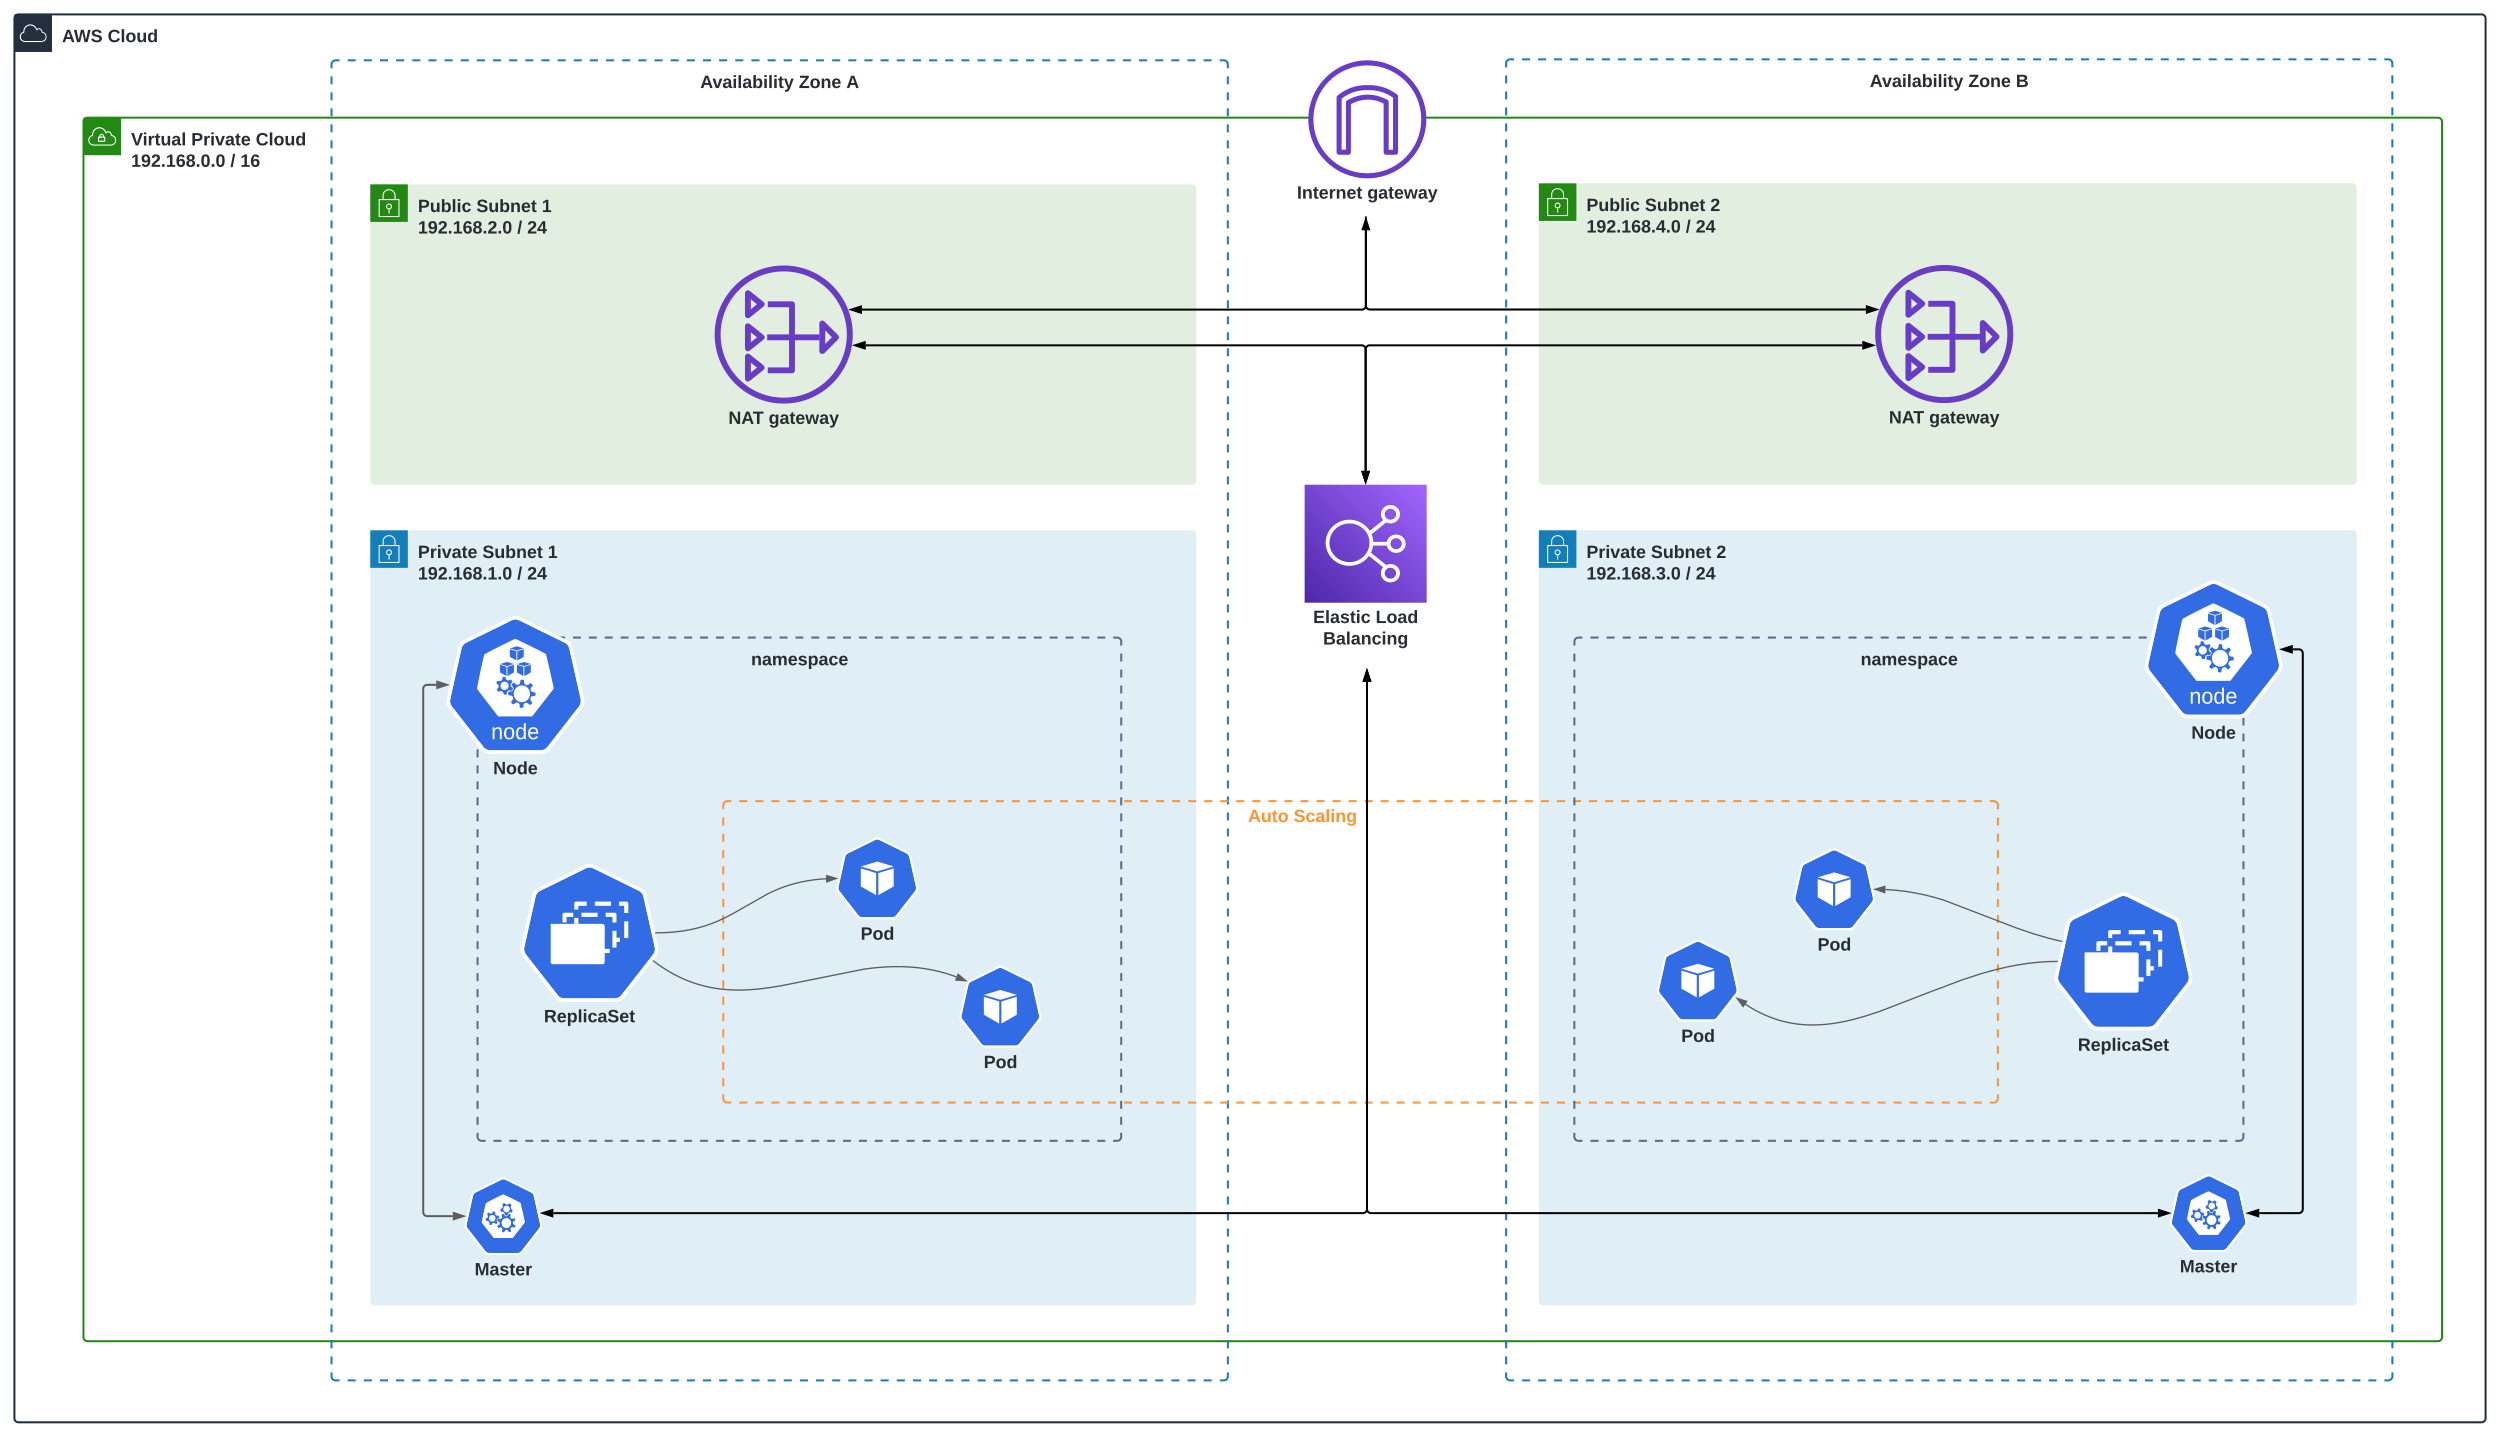 <svg xmlns="http://www.w3.org/2000/svg" xmlns:xlink="http://www.w3.org/1999/xlink" xmlns:lucid="lucid" width="3729" height="2143"><g transform="translate(283.833 361.5)" lucid:page-tab-id="0_0"><path d="M-500-500h4000v2500H-500z" fill="#fff"/><path d="M-262.33-334a6 6 0 0 1 6-6h3674a6 6 0 0 1 6 6v2088a6 6 0 0 1-6 6h-3674a6 6 0 0 1-6-6z" stroke="#232f3e" stroke-width="3" fill="#fff" fill-opacity="0"/><path d="M-262.33-340h56v56h-56v-56z" stroke="#fff" stroke-opacity="0" fill="#232f3e"/><path d="M-221.46-298.78h-25c-4.12.05-7.56-3.1-7.88-7.2v-.64c-.16-3.4 1.96-6.38 5.24-7.36v-.66c.12-4.22 2.44-7.75 6.24-9.57 4.12-1.86 8.72-.96 11.8 2.3 1.08 1.1 1.84 2.2 2.44 3.6 1.2-1 2.72-1.32 4.25-.9 2.24.8 3.68 2.74 3.76 5.1 3.67.65 6.3 3.8 6.27 7.56 0 7.07-7.04 7.73-7.13 7.76zm-26.68-13.88c-2.84.6-4.76 3.14-4.6 6.04v.53c.28 3.33 3.08 5.84 6.4 5.76h24.97c3.04-.3 5.4-2.64 5.68-5.7.3-3.43-2.23-6.5-5.67-6.78-.44-.05-.72-.44-.64-.87.06-1.83-1-3.44-2.74-4.13-1.32-.37-2.64.13-3.44 1.24-.2.25-.44.38-.76.33-.28-.05-.48-.24-.6-.5-.6-1.6-1.4-2.85-2.6-4.04-2.68-2.8-6.6-3.6-10.12-2-3.24 1.6-5.2 4.63-5.32 8.24-.04.4-.04.74 0 1.14.04.4-.2.76-.6.84z" stroke="#fff" stroke-opacity="0" fill="#fff"/><use xlink:href="#a" transform="matrix(1,0,0,1,-191.333,-320) translate(0 21.333)"/><use xlink:href="#b" transform="matrix(1,0,0,1,-191.333,-320) translate(68 21.333)"/><path d="M-159.33-180a6 6 0 0 1 6-6h3506a6 6 0 0 1 6 6v1813a6 6 0 0 1-6 6h-3506a6 6 0 0 1-6-6z" stroke="#248814" stroke-width="3" fill="#fff" fill-opacity="0"/><path d="M-159.33-186h56v56h-56v-56z" stroke="#fff" stroke-opacity="0" fill="#248814"/><path d="M-127.58-157.7h-1.18v-1.1c-.12-1.73-1.47-3.07-3.2-3.2-1.9-.13-3.53 1.3-3.66 3.2v1.07h-1.18c-.45 0-.8.36-.8.8v6.13c0 .44.35.8.8.8h9.23c.44 0 .8-.36.8-.8v-6.1c0-.44-.36-.8-.8-.8zm-6.4-1.06c.1-1.03 1-1.77 2-1.67.9.08 1.6.77 1.67 1.67v1.06h-3.72zm5.66 7.08H-136v-4.42h7.62z" stroke="#fff" stroke-opacity="0" fill="#fff"/><path d="M-117.06-160.25c-.1-2.45-1.6-4.48-3.88-5.3-1.58-.47-3.16-.14-4.4.9-.67-1.45-1.46-2.6-2.58-3.76-3.25-3.36-7.95-4.3-12.2-2.4-4.03 1.9-6.4 5.63-6.53 10.05v.7c-3.4.98-5.66 4.08-5.5 7.65v.63c.38 4.28 3.92 7.52 8.2 7.47h26s7.42-.63 7.42-8.1c.04-3.9-2.66-7.2-6.53-7.85zm-.96 14.38h-25.92c-3.46.06-6.3-2.52-6.58-5.96v-.52c-.17-3.05 1.9-5.7 4.9-6.3.38-.12.63-.48.6-.9-.05-.4-.05-.73 0-1.14.08-3.78 2.12-6.94 5.53-8.6 1.25-.56 2.42-.8 3.84-.84 2.62.08 4.86 1.04 6.7 2.94 1.24 1.3 2.03 2.6 2.62 4.3.04.15.12.28.25.37.38.27.88.2 1.13-.17.83-1.18 2.25-1.67 3.62-1.3 1.8.72 2.87 2.4 2.83 4.32-.1.4.2.83.62.9 3.58.36 6.2 3.55 5.83 7.12-.3 3.13-2.7 5.52-5.83 5.85z" stroke="#fff" stroke-opacity="0" fill="#fff"/><use xlink:href="#c" transform="matrix(1,0,0,1,-88.333,-166) translate(0 21.333)"/><use xlink:href="#d" transform="matrix(1,0,0,1,-88.333,-166) translate(89.704 21.333)"/><use xlink:href="#e" transform="matrix(1,0,0,1,-88.333,-166) translate(185.926 21.333)"/><use xlink:href="#f" transform="matrix(1,0,0,1,-88.333,-166) translate(0 53.333)"/><use xlink:href="#g" transform="matrix(1,0,0,1,-88.333,-166) translate(148.148 53.333)"/><use xlink:href="#h" transform="matrix(1,0,0,1,-88.333,-166) translate(162.963 53.333)"/><path d="M210.67-265.5a6 6 0 0 1 6-6h1325a6 6 0 0 1 6 6v1957a6 6 0 0 1-6 6h-1325a6 6 0 0 1-6-6z" fill="#fff" fill-opacity="0"/><path d="M234.74-271.5h12.04m12.05 0h12.04m12.05 0h12.04m12.05 0h12.05m12.05 0h12.04m12.05 0h12.04m12.04 0h12.05m12.04 0h12.05m12.04 0h12.05m12.05 0h12.05m12.04 0h12.05m12.04 0h12.04m12.05 0h12.04m12.05 0h12.04m12.05 0h12.05m12.05 0h12.04m12.05 0h12.03m12.05 0h12.05m12.04 0h12.05m12.04 0h12.05m12.05 0h12.05m12.04 0h12.05m12.03 0h12.05m12.05 0h12.04m12.05 0h12.04m12.05 0h12.05m12.05 0h12.04m12.05 0h12.03m12.05 0h12.05m12.04 0h12.05m12.04 0h12.05m12.05 0h12.05m12.04 0h12.05m12.03 0h12.05m12.05 0h12.04m12.05 0h12.04m12.05 0h12.05m12.05 0h12.04m12.05 0h12.03m12.05 0h12.05m12.04 0h12.05m12.04 0h12.05m12.05 0h12.05m12.04 0h12.05m12.03 0h12.05m12.05 0h12.04m12.05 0h12.04m12.05 0h12.05m12.05 0h12.04m12.05 0h12.03m12.05 0h12.05m12.04 0h12.05m12.04 0h12.05m12.05 0h12.05m12.04 0h6.03l.93.07.92.22.87.35.8.5.7.6.62.72.5.8.35.88.22.9.07.95v5.97m0 11.93v11.93m0 11.93v11.94m0 11.93v11.93m0 11.94v11.93m0 11.93v11.94m0 11.93v11.93m0 11.94v11.93m0 11.93v11.93m0 11.93v11.93m0 11.93v11.92m0 11.94V3m0 11.92v11.94m0 11.93V50.7m0 11.94V74.6m0 11.92v11.93m0 11.94v11.92m0 11.93v11.94m0 11.92v11.93m0 11.94v11.92m0 11.93v11.93m0 11.94v11.93m0 11.93v11.93m0 11.95v11.93m0 11.93v11.95m0 11.93v11.93m0 11.95v11.93m0 11.93v11.95m0 11.93v11.93m0 11.94v11.94m0 11.93v11.94m0 11.94v11.93m0 11.94v11.93m0 11.94v11.94m0 11.93v11.93m0 11.94v11.93m0 11.93v11.94m0 11.93v11.93m0 11.94v11.93m0 11.93v11.94m0 11.93v11.93m0 11.93v11.94m0 11.93v11.93m0 11.93v11.94m0 11.93v11.93m0 11.94v11.93m0 11.93v11.94m0 11.93v11.93m0 11.94v11.93m0 11.93v11.93m0 11.93v11.93m0 11.93v11.92m0 11.94v11.93m0 11.92v11.94m0 11.93v11.92m0 11.93v11.94m0 11.92v11.93m0 11.94v11.92m0 11.93v11.94m0 11.92v11.93m0 11.93v11.94m0 11.93v11.93m0 11.94v11.93m0 11.93v11.94m0 11.93v11.93m0 11.93v11.95m0 11.93v11.93m0 11.95v11.93m0 11.93v11.94m0 11.94v11.93m0 11.94v11.94m0 11.93v11.94m0 11.93v11.94m0 11.94v11.93m0 11.94v11.94m0 11.93v11.93m0 11.94v11.93m0 11.93v11.94m0 11.93V1602m0 11.94v11.93m0 11.93v11.93m0 11.94v11.93m0 11.93v5.97l-.08.94-.23.9-.36.88-.48.8-.6.72-.73.6-.8.5-.88.37-.9.23-.95.07h-6.03m-12.04 0h-12.05m-12.04 0h-12.04m-12.04 0h-12.05m-12.04 0h-12.05m-12.05 0h-12.04m-12.06 0h-12.04m-12.05 0H1367m-12.04 0h-12.04m-12.05 0h-12.04m-12.05 0h-12.05m-12.04 0h-12.06m-12.04 0h-12.05m-12.04 0h-12.04m-12.04 0h-12.05m-12.04 0h-12.05m-12.05 0h-12.04m-12.06 0h-12.04m-12.05 0H1102m-12.04 0h-12.04m-12.05 0h-12.04m-12.05 0h-12.05m-12.04 0h-12.06m-12.04 0h-12.05m-12.04 0h-12.04m-12.04 0h-12.05m-12.04 0h-12.05m-12.04 0H885.2m-12.06 0H861.1m-12.05 0H837m-12.04 0h-12.04m-12.05 0h-12.04m-12.05 0h-12.04m-12.05 0h-12.06m-12.04 0h-12.05m-12.04 0h-12.04m-12.04 0h-12.05m-12.04 0h-12.05m-12.04 0H620.2m-12.06 0H596.1m-12.05 0H572m-12.04 0h-12.04m-12.05 0h-12.04m-12.05 0h-12.04m-12.05 0h-12.06m-12.04 0h-12.05m-12.04 0h-12.04m-12.04 0h-12.05m-12.04 0h-12.05m-12.04 0H355.2m-12.06 0H331.1m-12.05 0H307m-12.04 0h-12.04m-12.05 0h-12.04m-12.05 0h-12.04m-12.05 0h-6.03l-.94-.07-.92-.22-.86-.35-.8-.5-.72-.6-.6-.72-.5-.8-.36-.88-.22-.9-.07-.95v-5.97m0-11.93v-11.93m0-11.94v-11.93m0-11.93v-11.93m0-11.94v-11.93m0-11.93v-11.94m0-11.93v-11.93m0-11.93v-11.93m0-11.93v-11.93m0-11.93v-11.93m0-11.93v-11.92m0-11.94V1423m0-11.92v-11.94m0-11.93v-11.92m0-11.93v-11.94m0-11.92v-11.93m0-11.94v-11.92m0-11.93v-11.94m0-11.92v-11.93m0-11.93v-11.94m0-11.93v-11.93m0-11.94v-11.93m0-11.93v-11.94m0-11.93v-11.93m0-11.93v-11.95m0-11.93v-11.93m0-11.95v-11.93m0-11.93v-11.94m0-11.94v-11.93m0-11.94v-11.94m0-11.93v-11.94m0-11.93v-11.94m0-11.94v-11.93m0-11.94v-11.94m0-11.93V874.1m0-11.94v-11.93m0-11.93v-11.94m0-11.93V802.5m0-11.94v-11.93m0-11.93v-11.94m0-11.93V730.9m0-11.93v-11.94m0-11.93v-11.93m0-11.93V659.3m0-11.93v-11.93m0-11.94v-11.93m0-11.93V587.7m0-11.93v-11.93m0-11.94v-11.93m0-11.93V516.1m0-11.93v-11.93m0-11.93v-11.93m0-11.93V444.5m0-11.92v-11.94m0-11.93V396.8m0-11.93V372.9m0-11.92v-11.93m0-11.94V325.2m0-11.93V301.3m0-11.92v-11.93m0-11.94V253.6m0-11.93v-11.93m0-11.94v-11.93m0-11.93V182m0-11.95v-11.93m0-11.93v-11.95m0-11.93V110.4m0-11.95V86.52m0-11.93V62.65m0-11.94V38.8m0-11.94V14.92m0-11.93V-8.95m0-11.94V-32.8m0-11.94v-11.93m0-11.94v-11.94m0-11.93v-11.94m0-11.94v-11.93m0-11.93v-11.94m0-11.93V-176m0-11.94v-11.93m0-11.93v-11.94m0-11.93v-11.93m0-11.93v-5.97l.07-.94.22-.9.36-.88.5-.8.6-.72.72-.6.8-.5.87-.37.93-.23.94-.07h6.02" stroke="#147eba" stroke-width="3" fill="none"/><use xlink:href="#i" transform="matrix(1,0,0,1,210.667,-251.5) translate(549.981 21.333)"/><use xlink:href="#j" transform="matrix(1,0,0,1,210.667,-251.5) translate(696.944 21.333)"/><use xlink:href="#k" transform="matrix(1,0,0,1,210.667,-251.5) translate(767.833 21.333)"/><path d="M268.5-80.5a6 6 0 0 1 6-6h1220a6 6 0 0 1 6 6v436a6 6 0 0 1-6 6h-1220a6 6 0 0 1-6-6z" fill="#248814" fill-opacity=".13"/><path d="M268.5-86.5h56v56h-56v-56z" stroke="#fff" stroke-opacity="0" fill="#248814"/><path d="M311.88-64.32c-.15-.17-.34-.25-.56-.25h-5.15v-5.58c-.03-2.54-.97-4.7-2.84-6.4-1.9-1.84-4.15-2.75-6.77-2.75-2.65 0-4.9.83-6.8 2.62-1.9 1.7-2.87 3.87-2.9 6.4v5.67l-5.15-.02c-.24 0-.43.1-.58.25-.16.17-.22.34-.22.6v25.28c0 .43.34.8.8.8h29.6c.46 0 .8-.37.8-.8v-25.28c0-.2-.06-.38-.22-.54zm-23.46-5.9c.03-2.13.8-3.88 2.37-5.3 1.6-1.5 3.52-2.2 5.73-2.2 2.22 0 4.12.75 5.7 2.25 1.54 1.4 2.32 3.2 2.32 5.32v5.58H288.4zm22.1 30.94h-28.03v-23.7h28z" stroke="#fff" stroke-opacity="0" fill="#fff"/><path d="M295.7-49.2v6.25h1.6v-6.23c2.13-.4 3.62-2.2 3.63-4.35 0-2.43-1.97-4.4-4.4-4.43-2.2-.03-4.06 1.5-4.44 3.68-.42 2.4 1.2 4.68 3.6 5.1zm.82-7.15c.78 0 1.44.27 2 .83.54.55.82 1.2.8 2 .03 1.54-1.2 2.8-2.74 2.8h-.06c-1.56.13-2.92-1.04-3.04-2.6-.12-1.56 1.05-2.93 2.6-3.03.16-.02.3-.02.44 0z" stroke="#fff" stroke-opacity="0" fill="#fff"/><use xlink:href="#l" transform="matrix(1,0,0,1,339.5,-66.5) translate(0 21.333)"/><use xlink:href="#m" transform="matrix(1,0,0,1,339.5,-66.5) translate(87.259 21.333)"/><use xlink:href="#n" transform="matrix(1,0,0,1,339.5,-66.5) translate(184.741 21.333)"/><use xlink:href="#o" transform="matrix(1,0,0,1,339.5,-66.5) translate(0 53.333)"/><use xlink:href="#g" transform="matrix(1,0,0,1,339.5,-66.5) translate(148.148 53.333)"/><use xlink:href="#p" transform="matrix(1,0,0,1,339.5,-66.5) translate(162.963 53.333)"/><path d="M268.5 435.5a6 6 0 0 1 6-6h1220a6 6 0 0 1 6 6v1144a6 6 0 0 1-6 6h-1220a6 6 0 0 1-6-6z" fill="#147eba" fill-opacity=".13"/><path d="M268.5 429.5h56v56h-56v-56z" stroke="#fff" stroke-opacity="0" fill="#147eba"/><path d="M311.88 451.68c-.15-.17-.34-.25-.56-.25h-5.15v-5.58c-.03-2.54-.97-4.7-2.84-6.4-1.9-1.83-4.15-2.75-6.77-2.75-2.65 0-4.9.83-6.8 2.62-1.9 1.7-2.87 3.87-2.9 6.4v5.66h-5.15c-.24 0-.43.1-.58.25-.16.17-.22.34-.22.6v25.28c0 .43.34.8.8.8h29.6c.46 0 .8-.37.8-.8v-25.28c0-.2-.06-.38-.22-.54zm-23.46-5.9c.03-2.13.8-3.88 2.37-5.3 1.6-1.5 3.52-2.2 5.73-2.2 2.22 0 4.12.75 5.7 2.25 1.54 1.4 2.32 3.2 2.32 5.32v5.58H288.4zm22.1 30.94h-28.03v-23.7h28z" stroke="#fff" stroke-opacity="0" fill="#fff"/><path d="M295.7 466.8v6.25h1.6v-6.23c2.13-.4 3.62-2.2 3.63-4.35 0-2.43-1.97-4.4-4.4-4.43-2.2-.03-4.06 1.5-4.44 3.68-.42 2.4 1.2 4.68 3.6 5.1zm.82-7.15c.78 0 1.44.27 2 .83.54.55.82 1.2.8 2 .03 1.54-1.2 2.8-2.74 2.8h-.06c-1.56.13-2.92-1.04-3.04-2.6-.12-1.56 1.05-2.93 2.6-3.03.16-.02.3-.02.44 0z" stroke="#fff" stroke-opacity="0" fill="#fff"/><use xlink:href="#q" transform="matrix(1,0,0,1,339.5,449.5) translate(0 21.333)"/><use xlink:href="#m" transform="matrix(1,0,0,1,339.5,449.5) translate(96.222 21.333)"/><use xlink:href="#n" transform="matrix(1,0,0,1,339.5,449.5) translate(193.704 21.333)"/><use xlink:href="#r" transform="matrix(1,0,0,1,339.5,449.5) translate(0 53.333)"/><use xlink:href="#g" transform="matrix(1,0,0,1,339.5,449.5) translate(148.148 53.333)"/><use xlink:href="#p" transform="matrix(1,0,0,1,339.5,449.5) translate(162.963 53.333)"/><path d="M1962.67-267a6 6 0 0 1 6-6h1310a6 6 0 0 1 6 6v1958.5a6 6 0 0 1-6 6h-1310a6 6 0 0 1-6-6z" fill="#fff" fill-opacity="0"/><path d="M1986.53-273h11.9m11.92 0h11.9m11.92 0h11.9m11.92 0h11.9m11.9 0h11.9m11.92 0h11.9m11.92 0h11.9m11.92 0h11.9m11.92 0h11.9m11.9 0h11.92m11.9 0h11.92m11.9 0h11.92m11.9 0h11.92m11.9 0h11.92m11.9 0h11.9m11.92 0h11.9m11.92 0h11.9m11.92 0h11.9m11.92 0h11.9m11.92 0h11.9m11.9 0h11.92m11.9 0h11.92m11.9 0h11.92m11.9 0h11.92m11.9 0h11.92m11.9 0h11.9m11.92 0h11.9m11.92 0h11.9m11.92 0h11.9m11.92 0h11.9m11.92 0h11.9m11.9 0h11.92m11.9 0h11.92m11.9 0h11.92m11.9 0h11.92m11.9 0h11.92m11.9 0h11.9m11.92 0h11.9m11.92 0h11.9m11.92 0h11.9m11.92 0h11.9m11.92 0h11.9m11.9 0h11.92m11.9 0h11.92m11.9 0h11.92m11.9 0h11.92m11.9 0h11.92m11.9 0h11.9m11.92 0h11.9m11.92 0h11.9m11.92 0h11.9m11.92 0h11.9m11.92 0h11.9m11.9 0h11.92m11.9 0h5.97l.93.07.92.22.87.35.8.5.7.6.62.72.5.8.35.88.22.9.07.95v5.97m0 11.94v11.95m0 11.95v11.94m0 11.94v11.94m0 11.95v11.94m0 11.95v11.94m0 11.93v11.95m0 11.94v11.94m0 11.94v11.94m0 11.95v11.93m0 11.94v11.94m0 11.96V1.7m0 11.94v11.94m0 11.94v11.95m0 11.94v11.95m0 11.94v11.93m0 11.94v11.95m0 11.94V145m0 11.94v11.95m0 11.93v11.94m0 11.94v11.95m0 11.95v11.94m0 11.94v11.94m0 11.94v11.95m0 11.95v11.94m0 11.93v11.94m0 11.95v11.94m0 11.94v11.94m0 11.95v11.93m0 11.94v11.94m0 11.95v11.94m0 11.94v11.94m0 11.94v11.94m0 11.95v11.95m0 11.94v11.93m0 11.94v11.95m0 11.94v11.94m0 11.94v11.94m0 11.95v11.94m0 11.94v11.95m0 11.94v11.94m0 11.94v11.94m0 11.94v11.95m0 11.95V766m0 11.93v11.94m0 11.95v11.94m0 11.94v11.94m0 11.94v11.95m0 11.94v11.94m0 11.95v11.94m0 11.94v11.94m0 11.94v11.94m0 11.95v11.95m0 11.94v11.93m0 11.94v11.94m0 11.96v11.94m0 11.94v11.94m0 11.94v11.95m0 11.94v11.95m0 11.94v11.94m0 11.94v11.94m0 11.94v11.94m0 11.95v11.94m0 11.93v11.94m0 11.94v11.96m0 11.94v11.94m0 11.94v11.94m0 11.95v11.94m0 11.95v11.94m0 11.94v11.94m0 11.94v11.94m0 11.94v11.94m0 11.95v11.93m0 11.94v11.94m0 11.96v11.94m0 11.94v11.94m0 11.94v11.95m0 11.94v11.95m0 11.94v11.93m0 11.95v11.94m0 11.94v11.94m0 11.94v11.95m0 11.93v5.97l-.08.94-.23.9-.36.88-.48.8-.6.72-.73.6-.8.5-.88.37-.9.23-.95.07h-5.96m-11.9 0h-11.9m-11.9 0h-11.92m-11.9 0h-11.92m-11.9 0h-11.92m-11.9 0h-11.92m-11.9 0h-11.92m-11.9 0H3106m-11.92 0h-11.9m-11.92 0h-11.9m-11.92 0h-11.9m-11.92 0h-11.9m-11.92 0h-11.9m-11.9 0h-11.92m-11.9 0h-11.92m-11.9 0h-11.92m-11.9 0h-11.92m-11.9 0h-11.92m-11.9 0H2844m-11.92 0h-11.9m-11.92 0h-11.9m-11.92 0h-11.9m-11.92 0h-11.9m-11.92 0h-11.9m-11.9 0h-11.92m-11.9 0h-11.92m-11.9 0h-11.92m-11.9 0h-11.92m-11.9 0h-11.92m-11.9 0H2582m-11.92 0h-11.9m-11.92 0h-11.9m-11.92 0h-11.9m-11.92 0h-11.9m-11.92 0h-11.9m-11.9 0h-11.92m-11.9 0h-11.92m-11.9 0h-11.92m-11.9 0h-11.92m-11.9 0h-11.92m-11.9 0H2320m-11.92 0h-11.9m-11.92 0h-11.9m-11.92 0h-11.9m-11.92 0h-11.9m-11.92 0h-11.9m-11.9 0h-11.92m-11.9 0h-11.92m-11.9 0h-11.92m-11.9 0h-11.92m-11.9 0h-11.92m-11.9 0H2058m-11.92 0h-11.9m-11.92 0h-11.9m-11.92 0h-11.9m-11.92 0h-5.95l-.94-.07-.92-.22-.86-.35-.8-.5-.72-.6-.6-.72-.5-.8-.36-.88-.22-.9-.07-.95v-5.97m0-11.94v-11.95m0-11.95v-11.94m0-11.94v-11.94m0-11.95V1590m0-11.95v-11.94m0-11.93v-11.95m0-11.94v-11.94m0-11.94v-11.94m0-11.95v-11.93m0-11.94v-11.94m0-11.96v-11.94m0-11.94v-11.94m0-11.94v-11.94m0-11.95v-11.95m0-11.94v-11.93m0-11.94v-11.95m0-11.94v-11.94m0-11.94v-11.95m0-11.93v-11.94m0-11.94v-11.95m0-11.95v-11.94m0-11.94v-11.94m0-11.94v-11.95m0-11.95v-11.94m0-11.93v-11.94m0-11.95v-11.94m0-11.94v-11.94m0-11.95v-11.93m0-11.94V992.9m0-11.95V969m0-11.94v-11.94m0-11.94v-11.94m0-11.95v-11.95m0-11.94v-11.93m0-11.94v-11.95m0-11.94V825.7m0-11.94v-11.94m0-11.95v-11.94m0-11.94v-11.95m0-11.94v-11.94m0-11.94v-11.94m0-11.94V682.4m0-11.95V658.5m0-11.93v-11.94m0-11.95v-11.94m0-11.94v-11.94m0-11.94v-11.95m0-11.94V539.1m0-11.95V515.2m0-11.94v-11.94m0-11.94v-11.94m0-11.94v-11.95m0-11.94v-11.93m0-11.94V395.8m0-11.96V371.9m0-11.94v-11.94m0-11.94v-11.95m0-11.94v-11.95m0-11.94v-11.94m0-11.94v-11.94m0-11.94V228.6m0-11.95V204.7m0-11.93v-11.94m0-11.94v-11.96m0-11.94v-11.94m0-11.94v-11.95m0-11.94V85.3m0-11.95V61.4m0-11.93V37.52m0-11.94V13.64m0-11.94v-11.94m0-11.95v-11.93m0-11.94V-58m0-11.96V-81.9m0-11.94v-11.94m0-11.94v-11.95m0-11.94v-11.95m0-11.94v-11.93m0-11.95v-11.94m0-11.94v-11.94m0-11.95v-11.94m0-11.93V-267l.07-.94.22-.9.36-.88.5-.8.6-.72.72-.6.8-.5.87-.37.93-.23.94-.07h5.95" stroke="#147eba" stroke-width="3" fill="none"/><use xlink:href="#i" transform="matrix(1,0,0,1,1962.667,-253) translate(542.481 21.333)"/><use xlink:href="#j" transform="matrix(1,0,0,1,1962.667,-253) translate(689.444 21.333)"/><use xlink:href="#s" transform="matrix(1,0,0,1,1962.667,-253) translate(760.333 21.333)"/><path d="M2011.5-82a6 6 0 0 1 6-6h1208a6 6 0 0 1 6 6v437.5a6 6 0 0 1-6 6h-1208a6 6 0 0 1-6-6z" fill="#248814" fill-opacity=".13"/><path d="M2011.5-88h56v56h-56v-56z" stroke="#fff" stroke-opacity="0" fill="#248814"/><path d="M2054.88-65.82c-.15-.17-.34-.25-.56-.25h-5.15v-5.58c-.03-2.54-.97-4.7-2.84-6.4-1.9-1.84-4.15-2.75-6.77-2.75-2.65 0-4.9.83-6.8 2.62-1.9 1.7-2.87 3.87-2.9 6.4v5.67l-5.15-.02c-.24 0-.43.1-.58.25-.16.17-.22.34-.22.6V-40c0 .43.34.8.8.8h29.6c.46 0 .8-.37.8-.8v-25.28c0-.2-.06-.38-.22-.54zm-23.46-5.9c.03-2.13.8-3.88 2.37-5.3 1.6-1.5 3.52-2.2 5.73-2.2 2.22 0 4.12.75 5.7 2.25 1.54 1.4 2.32 3.2 2.32 5.32v5.58h-16.16zm22.1 30.94h-28.03v-23.7h28z" stroke="#fff" stroke-opacity="0" fill="#fff"/><path d="M2038.7-50.7v6.25h1.6v-6.23c2.13-.4 3.62-2.2 3.63-4.35 0-2.43-1.97-4.4-4.4-4.43-2.2-.03-4.07 1.5-4.44 3.68-.42 2.4 1.2 4.68 3.6 5.1zm.82-7.15c.78 0 1.44.27 2 .83.54.55.82 1.2.8 2 .03 1.54-1.2 2.8-2.74 2.8h-.06c-1.56.13-2.92-1.04-3.04-2.6-.12-1.56 1.05-2.93 2.6-3.03.16-.02.3-.02.44 0z" stroke="#fff" stroke-opacity="0" fill="#fff"/><use xlink:href="#l" transform="matrix(1,0,0,1,2082.5,-68) translate(0 21.333)"/><use xlink:href="#m" transform="matrix(1,0,0,1,2082.5,-68) translate(87.259 21.333)"/><use xlink:href="#t" transform="matrix(1,0,0,1,2082.5,-68) translate(184.741 21.333)"/><use xlink:href="#u" transform="matrix(1,0,0,1,2082.5,-68) translate(0 53.333)"/><use xlink:href="#g" transform="matrix(1,0,0,1,2082.5,-68) translate(148.148 53.333)"/><use xlink:href="#p" transform="matrix(1,0,0,1,2082.5,-68) translate(162.963 53.333)"/><path d="M2011.5 435.5a6 6 0 0 1 6-6h1208a6 6 0 0 1 6 6v1144a6 6 0 0 1-6 6h-1208a6 6 0 0 1-6-6z" fill="#147eba" fill-opacity=".13"/><path d="M2011.5 429.5h56v56h-56v-56z" stroke="#fff" stroke-opacity="0" fill="#147eba"/><path d="M2054.88 451.68c-.15-.17-.34-.25-.56-.25h-5.15v-5.58c-.03-2.54-.97-4.7-2.84-6.4-1.9-1.83-4.15-2.75-6.77-2.75-2.65 0-4.9.83-6.8 2.62-1.9 1.7-2.87 3.87-2.9 6.4v5.66h-5.15c-.24 0-.43.1-.58.25-.16.17-.22.34-.22.6v25.28c0 .43.34.8.8.8h29.6c.46 0 .8-.37.8-.8v-25.28c0-.2-.06-.38-.22-.54zm-23.46-5.9c.03-2.13.8-3.88 2.37-5.3 1.6-1.5 3.52-2.2 5.73-2.2 2.22 0 4.12.75 5.7 2.25 1.54 1.4 2.32 3.2 2.32 5.32v5.58h-16.16zm22.1 30.94h-28.03v-23.7h28z" stroke="#fff" stroke-opacity="0" fill="#fff"/><path d="M2038.7 466.8v6.25h1.6v-6.23c2.13-.4 3.62-2.2 3.63-4.35 0-2.43-1.97-4.4-4.4-4.43-2.2-.03-4.07 1.5-4.44 3.68-.42 2.4 1.2 4.68 3.6 5.1zm.82-7.15c.78 0 1.44.27 2 .83.54.55.82 1.2.8 2 .03 1.54-1.2 2.8-2.74 2.8h-.06c-1.56.13-2.92-1.04-3.04-2.6-.12-1.56 1.05-2.93 2.6-3.03.16-.02.3-.02.44 0z" stroke="#fff" stroke-opacity="0" fill="#fff"/><use xlink:href="#q" transform="matrix(1,0,0,1,2082.5,449.5) translate(0 21.333)"/><use xlink:href="#m" transform="matrix(1,0,0,1,2082.5,449.5) translate(96.222 21.333)"/><use xlink:href="#t" transform="matrix(1,0,0,1,2082.5,449.5) translate(193.704 21.333)"/><use xlink:href="#v" transform="matrix(1,0,0,1,2082.5,449.5) translate(0 53.333)"/><use xlink:href="#g" transform="matrix(1,0,0,1,2082.5,449.5) translate(148.148 53.333)"/><use xlink:href="#p" transform="matrix(1,0,0,1,2082.5,449.5) translate(162.963 53.333)"/><path d="M428.5 595.5a6 6 0 0 1 6-6h948a6 6 0 0 1 6 6v738.67a6 6 0 0 1-6 6h-948a6 6 0 0 1-6-6z" fill="#fff" fill-opacity="0"/><path d="M452.27 589.5h11.86m11.85 0h11.84m11.86 0h11.84m11.86 0h11.85m11.85 0h11.84m11.86 0h11.85m11.85 0h11.85m11.84 0h11.86m11.85 0h11.85m11.85 0h11.84m11.86 0h11.85m11.85 0h11.85m11.84 0h11.86m11.85 0h11.85m11.85 0h11.84m11.86 0h11.85m11.85 0h11.85m11.84 0h11.86m11.85 0h11.85m11.85 0h11.84m11.86 0h11.85m11.85 0h11.85m11.84 0h11.86m11.85 0h11.85m11.85 0h11.84m11.86 0h11.85m11.84 0h11.86m11.85 0h11.85m11.85 0h11.84m11.86 0h11.85m11.85 0h11.85m11.84 0h11.86m11.85 0h11.85m11.85 0h11.84m11.86 0h11.85m11.85 0h11.85m11.84 0h11.86m11.85 0h11.85m11.85 0h11.84m11.86 0h5.92l.94.07.9.22.88.35.8.5.72.6.6.72.5.8.37.88.23.9.07.95v5.96m0 11.9v11.92m0 11.92v11.9m0 11.93v11.9m0 11.93v11.9m0 11.92v11.92m0 11.9v11.92m0 11.92v11.9m0 11.93v11.9m0 11.92v11.9m0 11.92v11.92m0 11.9v11.93m0 11.9v11.92m0 11.9v11.92m0 11.9v11.93m0 11.9v11.93m0 11.9v11.92m0 11.92v11.9m0 11.93v11.9m0 11.92v11.92m0 11.9v11.92m0 11.9v11.92m0 11.92v11.9m0 11.93v11.9m0 11.9v11.93m0 11.9v11.93m0 11.9V1221m0 11.92v11.9m0 11.93v11.9m0 11.92v11.92m0 11.9v11.93m0 11.9v5.97l-.07.93-.22.92-.35.87-.5.8-.6.7-.72.62-.8.5-.88.35-.9.22-.95.07h-5.92m-11.86 0h-11.85m-11.84 0h-11.86m-11.85 0h-11.85m-11.85 0h-11.84m-11.86 0h-11.85m-11.85 0h-11.85m-11.84 0h-11.86m-11.85 0h-11.85m-11.85 0h-11.84m-11.86 0h-11.85m-11.85 0h-11.85m-11.84 0h-11.86m-11.85 0h-11.85m-11.85 0h-11.84m-11.86 0h-11.85m-11.85 0h-11.85m-11.85 0h-11.85m-11.84 0h-11.86m-11.85 0h-11.85m-11.85 0h-11.84m-11.86 0h-11.85m-11.85 0h-11.85m-11.84 0h-11.86m-11.85 0h-11.85m-11.85 0h-11.84m-11.86 0h-11.85m-11.85 0h-11.85m-11.84 0h-11.86m-11.85 0h-11.85m-11.85 0h-11.84m-11.86 0h-11.85m-11.85 0h-11.85m-11.84 0h-11.86m-11.85 0h-11.85m-11.85 0h-11.84m-11.86 0h-11.85m-11.85 0H499.7m-11.86 0H476m-11.86 0h-11.85m-11.84 0h-5.93l-.94-.08-.9-.23-.88-.36-.8-.48-.72-.6-.6-.73-.5-.8-.37-.88-.23-.9-.07-.95v-5.96m0-11.9v-11.92m0-11.9v-11.93m0-11.9v-11.92m0-11.92v-11.9m0-11.92v-11.9m0-11.92v-11.92m0-11.9v-11.93m0-11.9v-11.9m0-11.93v-11.9m0-11.93v-11.9m0-11.92v-11.92m0-11.9v-11.93m0-11.9v-11.92m0-11.92v-11.9m0-11.93v-11.9m0-11.92v-11.92m0-11.9v-11.93m0-11.9V899.3m0-11.9v-11.92m0-11.9v-11.93m0-11.9V827.8m0-11.9V804m0-11.92v-11.9m0-11.93v-11.9m0-11.93v-11.9m0-11.92v-11.92m0-11.9v-11.92m0-11.92v-11.9m0-11.93v-11.9m0-11.92v-11.9m0-11.92v-5.96l.07-.94.22-.9.35-.88.5-.8.6-.72.72-.6.8-.5.88-.37.9-.23.95-.07h5.93" stroke="#5a6c86" stroke-width="3" fill="none"/><use xlink:href="#w" transform="matrix(1,0,0,1,428.5,609.5) translate(407.981 21.333)"/><path d="M795 839.5a6 6 0 0 1 6-6h1889.17a6 6 0 0 1 6 6v437.67a6 6 0 0 1-6 6H801a6 6 0 0 1-6-6z" fill="#fff" fill-opacity="0"/><path d="M818.92 833.5h11.96m11.96 0h11.95m11.95 0h11.96m11.97 0h11.95m11.96 0h11.96m11.95 0h11.95m11.96 0h11.96m11.96 0h11.96m11.95 0h11.96m11.95 0h11.95m11.96 0h11.96m11.95 0h11.96m11.96 0h11.94m11.96 0h11.96m11.96 0h11.95m11.96 0h11.96m11.94 0h11.96m11.96 0h11.95m11.97 0h11.96m11.95 0h11.96m11.96 0h11.95m11.96 0h11.97m11.96 0h11.95m11.96 0h11.95m11.95 0h11.96m11.97 0h11.95m11.96 0h11.96m11.95 0h11.95m11.96 0h11.96m11.96 0h11.96m11.95 0h11.96m11.95 0h11.95m11.96 0h11.96m11.96 0h11.95m11.96 0h11.94m11.96 0h11.96m11.96 0h11.95m11.96 0h11.96m11.94 0h11.96m11.96 0h11.95m11.97 0h11.96m11.95 0h11.96m11.96 0h11.95m11.96 0h11.97m11.95 0h11.96m11.96 0H1907m11.95 0h11.96m11.97 0h11.95m11.96 0h11.96m11.95 0h11.95m11.96 0h11.96m11.96 0h11.96m11.95 0h11.96m11.95 0h11.95m11.96 0h11.96m11.96 0h11.95m11.96 0h11.95m11.95 0h11.96m11.96 0h11.95m11.96 0h11.96m11.94 0h11.96m11.96 0h11.95m11.97 0h11.96m11.95 0h11.96m11.96 0h11.95m11.96 0h11.97m11.95 0h11.96m11.96 0h11.95m11.95 0H2457m11.97 0h11.95m11.96 0h11.96m11.95 0h11.95m11.96 0h11.96m11.96 0h11.96m11.95 0h11.96m11.95 0h11.95m11.96 0h11.96m11.95 0h11.96m11.96 0h5.97l.93.07.92.22.87.35.8.5.7.6.62.72.5.8.35.88.22.9.07.95v6.08m0 12.16v12.15m0 12.15v12.16m0 12.17v12.15m0 12.16v12.16m0 12.15v12.15m0 12.16v12.17m0 12.15v12.16m0 12.16v12.16m0 12.16v12.15m0 12.17v12.16m0 12.15v12.16m0 12.16v12.16m0 12.15v12.17m0 12.16V1186m0 12.14v12.16m0 12.16v12.16m0 12.15v12.16m0 12.16v6.07l-.08.93-.23.92-.36.87-.48.8-.6.7-.73.62-.8.5-.88.35-.9.22-.95.07h-5.98m-11.97 0h-11.95m-11.96 0h-11.96m-11.96 0h-11.95m-11.96 0h-11.97m-11.95 0h-11.96m-11.96 0h-11.95m-11.95 0h-11.96m-11.96 0h-11.96m-11.96 0h-11.95m-11.96 0h-11.95m-11.96 0h-11.96m-11.96 0h-11.95m-11.96 0h-11.96m-11.95 0h-11.95m-11.96 0h-11.96m-11.95 0h-11.96m-11.96 0h-11.94m-11.96 0h-11.96m-11.95 0h-11.97m-11.96 0h-11.95m-11.96 0H2182m-11.95 0h-11.96m-11.97 0h-11.95m-11.96 0h-11.96m-11.96 0h-11.95m-11.96 0h-11.97m-11.95 0h-11.96m-11.96 0h-11.95m-11.95 0h-11.96m-11.96 0h-11.96m-11.96 0h-11.95m-11.96 0h-11.95m-11.96 0h-11.96m-11.96 0h-11.95m-11.96 0h-11.96m-11.95 0h-11.95m-11.96 0h-11.96m-11.95 0h-11.96m-11.96 0h-11.94m-11.96 0h-11.96m-11.95 0h-11.97m-11.96 0h-11.95m-11.96 0h-11.96m-11.96 0H1632m-11.97 0h-11.95m-11.96 0h-11.96m-11.96 0h-11.95m-11.96 0h-11.97m-11.95 0h-11.96m-11.96 0h-11.95m-11.95 0h-11.96m-11.96 0h-11.96m-11.96 0h-11.95m-11.96 0h-11.95m-11.95 0h-11.96m-11.96 0h-11.95m-11.96 0h-11.96m-11.95 0h-11.95m-11.96 0h-11.96m-11.95 0h-11.96m-11.96 0h-11.94m-11.96 0h-11.96m-11.95 0h-11.97m-11.96 0h-11.95m-11.96 0h-11.96m-11.95 0h-11.96m-11.97 0h-11.96m-11.95 0h-11.96m-11.96 0h-11.95m-11.96 0h-11.97m-11.95 0h-11.96m-11.96 0H962.4m-11.95 0H938.5m-11.96 0h-11.96m-11.96 0h-11.95m-11.96 0h-11.95m-11.96 0h-11.96m-11.96 0h-11.96m-11.95 0H801l-.95-.08-.9-.23-.88-.36-.8-.48-.72-.6-.6-.73-.5-.8-.37-.88-.22-.9-.07-.95v-6.08m0-12.17v-12.16m0-12.15v-12.16m0-12.16v-12.16m0-12.15v-12.17m0-12.16v-12.16m0-12.14v-12.16m0-12.16v-12.16m0-12.15v-12.16m0-12.16v-12.14m0-12.16v-12.16m0-12.16v-12.15m0-12.16V979.3m0-12.15V955m0-12.16v-12.16m0-12.16v-12.15m0-12.16v-12.15m0-12.16v-12.16m0-12.16v-6.08l.06-.94.22-.9.36-.88.5-.8.6-.72.72-.6.8-.5.88-.37.9-.23.95-.07h5.97" stroke="#fc9432" stroke-width="3" fill="none"/><path d="M2064.5 595.5a6 6 0 0 1 6-6h986a6 6 0 0 1 6 6v738.67a6 6 0 0 1-6 6h-986a6 6 0 0 1-6-6z" fill="#fff" fill-opacity="0"/><path d="M2088.54 589.5h12.02m12.03 0h12m12.03 0h12.03m12.02 0h12.03m12.03 0h12.03m12.02 0h12.02m12.03 0h12.02m12.03 0h12.02m12.03 0h12.02m12.03 0H2317m12.02 0h12.03m12.02 0h12.03m12.02 0h12.03m12.02 0h12.03m12.02 0h12.02m12.03 0h12.02m12.02 0h12.02m12.03 0h12.02m12 0h12.04m12.02 0h12.03m12 0h12.04m12.02 0h12.03m12 0h12.03m12.03 0h12.02m12.03 0h12.03m12.03 0h12.02m12.02 0h12.03m12.02 0h12.03m12.02 0h12.03m12.02 0h12.03m12.02 0h12.02m12.03 0h12.02m12.03 0h12.02m12.03 0h12.02m12.03 0h12.02m12.02 0h12.03m12.02 0h12.02m12.02 0h12.03m12.02 0h12m12.04 0h12.02m12.03 0h6l.94.07.9.22.88.35.8.5.72.6.6.72.5.8.37.88.23.9.07.95v5.96m0 11.9v11.92m0 11.92v11.9m0 11.93v11.9m0 11.93v11.9m0 11.92v11.92m0 11.9v11.92m0 11.92v11.9m0 11.93v11.9m0 11.92v11.9m0 11.92v11.92m0 11.9v11.93m0 11.9v11.92m0 11.9v11.92m0 11.9v11.93m0 11.9v11.93m0 11.9v11.92m0 11.92v11.9m0 11.93v11.9m0 11.92v11.92m0 11.9v11.92m0 11.9v11.92m0 11.92v11.9m0 11.93v11.9m0 11.9v11.93m0 11.9v11.93m0 11.9V1221m0 11.92v11.9m0 11.93v11.9m0 11.92v11.92m0 11.9v11.93m0 11.9v5.97l-.07.93-.22.92-.35.87-.5.8-.6.7-.72.62-.8.5-.88.35-.9.22-.95.07h-6m-12.04 0h-12.02m-12.03 0h-12m-12.03 0h-12.03m-12.02 0h-12.03m-12.03 0h-12.03m-12.02 0h-12.02m-12.03 0h-12.02m-12.03 0h-12.02m-12.03 0h-12.02m-12.03 0H2810m-12.02 0h-12.03m-12.02 0h-12.03m-12.02 0h-12.03m-12.02 0h-12.03m-12.02 0h-12.02m-12.03 0h-12.02m-12.02 0h-12.02m-12.03 0h-12.02m-12 0h-12.04m-12.02 0h-12.03m-12 0h-12.04m-12.02 0h-12.03m-12 0h-12.03m-12.03 0h-12.02m-12.03 0h-12.03m-12.03 0h-12.02m-12.02 0h-12.03m-12.02 0h-12.03m-12.02 0h-12.03m-12.02 0h-12.03m-12.02 0h-12.02m-12.03 0h-12.02m-12.03 0h-12.02m-12.03 0h-12.02m-12.03 0h-12.02m-12.02 0h-12.03m-12.02 0h-12.02m-12.02 0h-12.03m-12.02 0h-12m-12.04 0h-12.02m-12.03 0h-6l-.94-.08-.9-.23-.88-.36-.8-.48-.72-.6-.6-.73-.5-.8-.37-.88-.23-.9-.07-.95v-5.96m0-11.9v-11.92m0-11.9v-11.93m0-11.9v-11.92m0-11.92v-11.9m0-11.92v-11.9m0-11.92v-11.92m0-11.9v-11.93m0-11.9v-11.9m0-11.93v-11.9m0-11.93v-11.9m0-11.92v-11.92m0-11.9v-11.93m0-11.9v-11.92m0-11.92v-11.9m0-11.93v-11.9m0-11.92v-11.92m0-11.9v-11.93m0-11.9V899.3m0-11.9v-11.92m0-11.9v-11.93m0-11.9V827.8m0-11.9V804m0-11.92v-11.9m0-11.93v-11.9m0-11.93v-11.9m0-11.92v-11.92m0-11.9v-11.92m0-11.92v-11.9m0-11.93v-11.9m0-11.92v-11.9m0-11.92v-5.96l.07-.94.22-.9.35-.88.5-.8.6-.72.72-.6.8-.5.88-.37.9-.23.95-.07h6" stroke="#5a6c86" stroke-width="3" fill="none"/><use xlink:href="#w" transform="matrix(1,0,0,1,2064.5,609.5) translate(426.981 21.333)"/><path d="M885.17 240.5c-56.86 0-103-46.14-103-103s46.14-103 103-103c56.85 0 103 46.14 103 103s-46.15 103-103 103zm0-197.14c-52.12 0-94.14 42.02-94.14 94.14s42.02 94.14 94.14 94.14 94.14-42.02 94.14-94.14-42-94.14-94.13-94.14z" stroke="#fff" stroke-opacity="0" fill="#693cc5"/><path d="M897.5 195.3h-36.13v-8.8h31.75V96.74h-31.75v-8.8h36.12c2.42 0 4.37 1.93 4.37 4.4v98.58c0 2.48-1.95 4.4-4.38 4.4z" stroke="#fff" stroke-opacity="0" fill="#693cc5"/><path d="M860.5 137.24h78.05V146H860.5v-8.76zM831.72 113.13c-.67 0-1.26-.12-1.87-.46-1.56-.7-2.5-2.2-2.5-3.9V75.88c0-1.76.94-3.2 2.5-3.96 1.55-.75 3.28-.6 4.66.5L855 88.9c1.1.86 1.68 2.03 1.68 3.4 0 1.38-.6 2.6-1.67 3.42l-20.5 16.45c-.8.67-1.72.96-2.78.96zm4.4-28.16v14.67l9.15-7.34zM831.72 162.44c-.67 0-1.26-.13-1.87-.46-1.56-.7-2.5-2.2-2.5-3.9V125.2c0-1.75.94-3.2 2.5-3.95 1.55-.75 3.28-.6 4.66.5L855 138.2c1.1.87 1.68 2.04 1.68 3.4 0 1.4-.6 2.6-1.67 3.43l-20.5 16.45c-.8.67-1.72.96-2.78.96zm4.4-28.16v14.66l9.15-7.33z" stroke="#fff" stroke-opacity="0" fill="#693cc5"/><path d="M942.66 166.5c-.6 0-1.1-.08-1.64-.28-1.7-.7-2.73-2.25-2.73-4.1v-41.08c0-2.4 1.92-4.4 4.36-4.4 1.2.02 2.26.46 3.14 1.3l20.55 20.55c1.67 1.74 1.67 4.48 0 6.18l-20.55 20.6c-.88.84-1.9 1.23-3.14 1.23zm4.4-35.04v19.95l10-9.96zM831.75 207.63c-.7 0-1.3-.13-1.9-.46-1.56-.7-2.5-2.2-2.5-3.92V170.4c0-2.47 1.94-4.43 4.37-4.43 1.05 0 1.96.34 2.78 1l20.5 16.4c1.9 1.5 2.2 4.3.68 6.18-.2.25-.4.46-.67.67l-20.5 16.45c-.82.67-1.73.96-2.75.96zm4.37-28.16v14.66l9.16-7.33z" stroke="#fff" stroke-opacity="0" fill="#693cc5"/><use xlink:href="#x" transform="matrix(1,0,0,1,752.167,249.5) translate(50.481 21.333)"/><use xlink:href="#y" transform="matrix(1,0,0,1,752.167,249.5) translate(110.481 21.333)"/><path d="M1668.8-270.5a6 6 0 0 1 6-6h157.37a6 6 0 0 1 6 6v225.83a6 6 0 0 1-6 6H1674.8a6 6 0 0 1-6-6z" stroke="#000" stroke-opacity="0" stroke-width="3" fill="#fff"/><path d="M1755.67-95.5c-48.58 0-88-39.42-88-88s39.42-88 88-88c48.57 0 88 39.42 88 88s-39.43 88-88 88zm0-168.43c-44.53 0-80.44 35.9-80.44 80.43 0 44.53 35.9 80.43 80.44 80.43 44.52 0 80.43-35.9 80.43-80.43 0-44.53-35.9-80.43-80.43-80.43z" stroke="#fff" stroke-opacity="0" fill="#693cc5"/><path d="M1797.78-130.63h-14.04c-2.1 0-3.76-1.66-3.76-3.74V-207c-7.62-3.94-14.86-5.7-23.4-5.92-9.35.2-17.15 2.3-25.4 6.76v71.8c0 2.07-1.66 3.74-3.68 3.74h-13.94c-2.1 0-3.77-1.67-3.77-3.75v-81.66c0-1.15.45-2.08 1.28-2.8 13.4-11.02 28.26-16.1 45.5-15.7 16.34-.3 30.37 4.26 43.5 13.93 1 .72 1.46 1.76 1.46 2.9v83.33c0 2.08-1.65 3.75-3.76 3.75zm-10.28-7.48h6.52v-77.72c-11.47-7.9-23.5-11.43-37.44-11.23-14.77-.4-27.52 3.74-39.26 12.68v76.26h6.42v-70.45c0-1.46.73-2.7 2.02-3.33 9.9-5.6 19.45-8.3 30.82-8.52 10.37.3 19.18 2.6 28.35 7.48h.37c1.38.63 2.2 1.87 2.2 3.43z" stroke="#fff" stroke-opacity="0" fill="#693cc5"/><use xlink:href="#z" transform="matrix(1,0,0,1,1637.667,-86.5) translate(13.037 21.333)"/><use xlink:href="#y" transform="matrix(1,0,0,1,1637.667,-86.5) translate(117.926 21.333)"/><path d="M484.4 562.44c-1.94.2-3.5.58-5.06 1.36l-67.72 33.37c-3.7 1.76-6.24 4.88-7.02 8.98l-16.78 75.12c-.78 3.52-.2 7.03 1.75 10.15.2.4.4.6.78.98l46.84 60.1c2.53 3.32 6.04 5.07 10.13 5.07h75.33c4.1 0 7.6-1.75 10.15-5.07l46.84-60.1c2.54-3.32 3.5-7.22 2.54-11.32l-16.78-74.93c-.78-4.1-3.32-7.22-7.03-8.98l-67.7-33.37c-2.16-.97-4.1-1.56-6.26-1.36z" stroke="#000" stroke-opacity="0" stroke-width="3.83" fill="#326ce5"/><path d="M484.38 557c-2.06.2-3.7.62-5.35 1.44l-71.5 35.23c-3.9 1.85-6.58 5.15-7.4 9.47l-17.72 79.3c-.8 3.72-.2 7.43 1.87 10.73.2.4.4.6.82 1.03l49.43 63.44c2.68 3.5 6.4 5.36 10.7 5.36h79.53c4.32 0 8.03-1.85 10.7-5.36l49.45-63.44c2.7-3.5 3.72-7.63 2.7-11.75l-17.73-79.3c-.82-4.33-3.5-7.63-7.4-9.48l-71.5-35.23c-2.26-1.03-4.32-1.65-6.6-1.44zm0 5.56c2.27-.2 4.12.2 6.18 1.24l67.98 33.37c3.5 1.85 5.98 4.94 7 9.06l16.7 75c.82 4.1 0 7.82-2.48 11.1L532.8 752.5c-2.48 3.3-5.98 5.14-10.1 5.14h-75.4c-4.12 0-7.62-1.85-10.1-5.15l-46.96-60.16c-.2-.2-.4-.62-.62-1.03-2.06-3.08-2.68-6.37-1.85-10.08l16.68-75c1.03-4.1 3.3-7.2 7-9.05l68-33.37c1.64-.83 3.08-1.24 4.93-1.44z" stroke="#000" stroke-opacity="0" stroke-width="3.83" fill="#fff"/><path d="M461.72 741.07v-11.13c0-1.15-.1-2.04-.33-2.68-.23-.65-.58-1.1-1.06-1.38-.48-.3-1.2-.43-2.12-.43-1.37 0-2.45.48-3.23 1.45-.8.97-1.2 2.3-1.2 4v10.17H451v-13.8c0-2.05-.03-3.28-.1-3.75h2.67c0 .05.03.2.04.45 0 .23 0 .5.02.82l.07 1.72h.03c.65-1.2 1.4-2.07 2.24-2.55.86-.52 1.93-.77 3.2-.77 1.87 0 3.24.48 4.1 1.45.86.94 1.3 2.52 1.3 4.73v11.7zM483.25 732.32c0-3.08-.66-5.37-1.97-6.86-1.3-1.5-3.22-2.26-5.72-2.26-2.48 0-4.35.78-5.63 2.33-1.26 1.58-1.9 3.84-1.9 6.8 0 6.05 2.54 9.07 7.64 9.07 2.6 0 4.5-.75 5.74-2.22 1.24-1.47 1.85-3.77 1.85-6.86zm-2.97 0c0 2.42-.37 4.18-1.07 5.28-.67 1.1-1.84 1.63-3.5 1.63-1.64 0-2.85-.54-3.6-1.67-.72-1.1-1.1-2.86-1.1-5.24 0-2.3.36-4.06 1.1-5.23.72-1.17 1.88-1.73 3.43-1.73 1.7 0 2.92.54 3.64 1.67.73 1.13 1.1 2.9 1.1 5.28zM497.54 738.25c-.53 1.12-1.22 1.93-2.1 2.4-.86.5-1.93.75-3.2.75-2.15 0-3.75-.76-4.76-2.25-1-1.5-1.5-3.76-1.5-6.78 0-6.12 2.08-9.17 6.25-9.17 1.3 0 2.36.24 3.23.73.86.5 1.55 1.27 2.08 2.32h.02l-.02-1.96V717h2.82v20.44c0 1.83.04 3.05.1 3.64h-2.7c-.04-.17-.06-.6-.1-1.22-.04-.6-.07-1.15-.07-1.6zm-8.6-5.98c0 2.47.32 4.22.94 5.27.64 1.08 1.66 1.6 3.08 1.6 1.6 0 2.76-.57 3.5-1.72.7-1.15 1.08-2.93 1.08-5.34 0-2.32-.37-4.03-1.1-5.1-.72-1.08-1.86-1.64-3.45-1.64-1.44 0-2.46.56-3.12 1.66-.62 1.08-.94 2.83-.94 5.27zM506.9 732.92c0 2 .4 3.57 1.2 4.66.82 1.1 2 1.64 3.55 1.64 1.23 0 2.2-.26 2.95-.77.74-.5 1.24-1.15 1.5-1.93l2.5.73c-1.02 2.77-3.33 4.15-6.95 4.15-2.52 0-4.44-.76-5.76-2.3-1.32-1.56-1.97-3.87-1.97-6.9 0-2.9.65-5.14 1.96-6.7 1.3-1.53 3.2-2.3 5.65-2.3 5 0 7.5 3.1 7.5 9.32v.4zm9.2-2.24c-.14-1.86-.6-3.2-1.35-4.04-.75-.86-1.84-1.27-3.25-1.27-1.38 0-2.48.47-3.28 1.42-.8.93-1.23 2.22-1.3 3.88z" stroke="#000" stroke-opacity="0" fill="#fff"/><path d="M484.77 591.38c-1.6 0-45.56 22.2-46.13 23.37-1.38 2.77-11.45 50.43-10.88 51.48.34.57 7.56 10.06 16.03 20.94l15.44 19.9h50.72l16.14-20.83 16.14-20.7-5.6-25.57c-3.1-14-5.96-25.8-6.2-26.04-.8-.8-44.75-22.55-45.67-22.55zm2.3 11.1l10.3 3.13-10.3 3.13-10.43-3.12zm-10.43 4.4l9.74 2.9v14l-9.74-5.56zm20.73 0v11.34l-9.62 5.55v-14zm-25.08 18.97l10.4 3.13-10.4 3-10.3-3zm25.3 0l10.3 3.13-10.3 3-10.42-3zm-35.6 4.28l9.6 3v13.9l-9.6-5.56zm20.7 0v11.34l-9.72 5.55v-13.88zm4.48 0l9.73 3-.1 13.9-9.62-5.56zm20.72 0v11.34l-9.62 5.55-.1-13.88zm-39.38 17.82c3.1.1.68 3.35 4.23 5.1 3.78 1.72 4.47-2.8 6.87.68 2.3 3.47-2.06 2.66-1.83 6.94.33 4.17 4.68 2.55 2.85 6.48-1.83 3.82-3.2-.58-6.64 1.85-3.42 2.43 0 5.44-4.1 5.8-4.13.33-1.15-3.25-4.93-5.1-3.67-1.85-4.47 2.77-6.87-.7-2.3-3.58 2.17-2.66 1.83-6.94-.34-4.16-4.58-2.66-2.86-6.48 1.83-3.82 3.32.58 6.75-1.85 3.32-2.43-.1-5.44 4-5.78h.7zm26.67 4.28c5.5.1.22 5.43 5.26 7.87 5.04 2.3 5.26-5.44 9.04-1.28 3.78 4.17-3.66 4.05-1.6 9.37 1.95 5.3 7.44.1 7.2 5.78-.1 5.67-5.25.1-7.54 5.32-2.3 5.2 5.15 5.55 1.14 9.5-4 3.8-3.9-3.83-9.04-1.75-5.16 1.97-.12 7.63-5.6 7.52-5.5-.23-.13-5.55-5.17-7.87-5.04-2.3-5.4 5.32-9.16 1.16-3.78-4.05 3.66-3.93 1.7-9.25-2.05-5.32-7.43-.1-7.3-5.78.1-5.78 5.25-.23 7.54-5.44 2.3-5.2-5.15-5.43-1.14-9.37 4-3.92 3.9 3.7 9.04 1.75 5.15-2.1.12-7.64 5.6-7.52zm-26.45 3c-3.32 0-6.07 2.78-6.07 6.25s2.75 6.25 6.06 6.25c3.44 0 6.07-2.78 6.07-6.25s-2.62-6.24-6.06-6.24zm25.87 5.67c-6.64 0-12.14 5.56-12.14 12.5 0 6.82 5.5 12.5 12.14 12.5 6.75 0 12.13-5.68 12.13-12.5 0-6.94-5.38-12.5-12.13-12.5z" stroke="#000" stroke-opacity="0" stroke-width="0" fill="#fff"/><use xlink:href="#A" transform="matrix(1,0,0,1,352,772) translate(99.778 21.333)"/><path d="M466.67 1397.56c-1.1.1-1.98.33-2.86.77l-38.12 18.8c-2.1.98-3.5 2.74-3.95 5.04l-9.45 42.3c-.44 2-.1 3.96 1 5.72.1.2.2.32.42.54l26.38 33.85c1.43 1.85 3.4 2.84 5.7 2.84h42.43c2.3 0 4.3-1 5.72-2.86l26.37-33.84c1.42-1.87 1.97-4.06 1.42-6.37l-9.45-42.2c-.44-2.3-1.87-4.06-3.95-5.05l-38.13-18.8c-1.22-.54-2.32-.87-3.53-.76z" stroke="#000" stroke-opacity="0" stroke-width="0" fill="#326ce5"/><path d="M466.65 1394.5c-1.16.12-2.1.35-3 .8l-40.27 19.85c-2.2 1.04-3.7 2.9-4.17 5.33l-9.97 44.66c-.46 2.1-.1 4.18 1.05 6.04.1.23.23.34.46.58l27.84 35.72c1.5 1.98 3.6 3.02 6.03 3.02h44.8c2.42 0 4.5-1.04 6.02-3.02l27.84-35.72c1.5-1.98 2.1-4.3 1.5-6.62l-9.97-44.66c-.47-2.43-1.98-4.3-4.18-5.33l-40.26-19.84c-1.27-.57-2.43-.92-3.7-.8zm0 3.02c1.28 0 2.32.23 3.48.8l38.28 18.8c1.98 1.04 3.38 2.78 3.96 5.1l9.4 42.23c.46 2.32 0 4.4-1.4 6.26l-26.45 33.88c-1.38 1.86-3.35 2.9-5.67 2.9h-42.46c-2.32 0-4.3-1.04-5.68-2.9l-26.46-33.87c-.12-.1-.23-.34-.35-.57-1.17-1.74-1.52-3.6-1.05-5.68l9.4-42.23c.57-2.32 1.85-4.06 3.94-5.1l38.27-18.8c.93-.46 1.74-.7 2.78-.8z" stroke="#000" stroke-opacity="0" stroke-width="0" fill="#fff"/><path d="M466.87 1419.93c-.9 0-25.66 12.5-25.98 13.16-.78 1.55-6.46 28.4-6.13 28.98.2.32 4.25 5.66 9.02 11.8l8.7 11.2h28.55l9.1-11.73 9.1-11.66-3.17-14.4c-1.75-7.9-3.36-14.54-3.48-14.67-.46-.46-25.2-12.7-25.73-12.7zm1.55 13.16c1.16.05 1.3 1.88 3.87 2.07 3.34.26 3.02-2.93 5.53-.72 2.58 2.28-.58 2.42.26 5.8.76 3.4 3.66 2.02 2.37 5.2-1.3 3.27-2.38.2-5.28 2.03-2.85 1.83-.72 4.24-4.07 3.98-3.36-.26-.9-2.28-3.5-4.56-2.56-2.22-4.1.58-4.88-2.8-.84-3.32 1.8-1.57 3.1-4.76 1.28-3.26-1.8-3.9 1.02-5.73.4-.2.7-.32.97-.45.2-.06.4-.06.58-.06zm3.35 3.77c-.5 0-.97.06-1.48.2-2.53.77-4 3.57-3.24 6.25.78 2.67 3.5 4.16 6.06 3.38 2.58-.84 4.07-3.64 3.3-6.25-.65-2.15-2.52-3.58-4.65-3.58zm-19.28 8.6c.25 0 .57.06.96.2 3.1.97-.06 2.66 2.13 5.07 2.25 2.48 4.05-.65 4.76 2.6.77 3.2-2.26 1.25-3.16 4.44-.97 3.2 2.58 3.26.2 5.54-2.33 2.28-2.2-1.37-5.36-.6-3.16.72-1.42 3.92-4.5 2.94-3.1-.98.06-2.6-2.2-5.08-2.2-2.4-4 .65-4.7-2.54-.78-3.26 2.18-1.3 3.15-4.5.96-3.2-2.6-3.25-.2-5.53 2.32-2.27 2.2 1.37 5.35.66 2.7-.65 1.8-3.2 3.54-3.2zm22.95 3.5c.32 0 .64.08 1.1.27 3.54 1.44-1.1 3.6 1.6 6.32 2.78 2.74 4.7-2.2 6.26 1.37 1.55 3.65-3.28 1.76-3.22 5.67.13 3.97 4.84 1.9 3.5 5.54-1.43 3.64-3.56-1.18-6.2 1.7-2.65 2.86 2.12 4.8-1.36 6.37-3.48 1.64-1.67-3.37-5.48-3.24-3.8.06-1.8 4.95-5.35 3.5-3.56-1.42 1.1-3.57-1.62-6.3-2.77-2.74-4.7 2.2-6.25-1.44-1.55-3.58 3.28-1.7 3.22-5.66-.13-3.9-4.84-1.83-3.48-5.48 1.42-3.7 3.54 1.18 6.2-1.7 2.63-2.86-2.14-4.8 1.34-6.38 3.5-1.63 1.7 3.33 5.5 3.26 3.34-.06 2.18-3.84 4.25-3.78zm-24.95 1.7c-2.7 0-4.9 2.22-4.9 5.02 0 2.73 2.2 5 4.9 5s4.83-2.27 4.83-5c0-2.8-2.13-5.02-4.83-5.02zm20.88 4.76c-3.93.07-7.15 3.33-7.15 7.43s3.22 7.36 7.15 7.36c4 0 7.23-3.26 7.23-7.36 0-4.1-3.22-7.43-7.22-7.43z" stroke="#eee" stroke-width="0" fill="#fff"/><use xlink:href="#B" transform="matrix(1,0,0,1,379,1519.5) translate(45.111 21.333)"/><path d="M391.44 1452.5h-38a6 6 0 0 1-6-6V666a6 6 0 0 1 6-6h13.37" stroke="#5e5e5e" stroke-width="3" fill="none"/><path d="M407.2 1452.5l-14.26 4.63v-9.27zM382.57 660l-14.26 4.63v-9.26z" stroke="#5e5e5e" stroke-width="3" fill="#5e5e5e"/><path d="M594.9 932.43c-1.94.2-3.5.6-5.06 1.37l-67.72 33.37c-3.7 1.75-6.24 4.88-7.02 8.98l-16.78 75.12c-.78 3.5-.2 7.03 1.75 10.15.2.4.4.58.78.97l46.84 60.1c2.53 3.3 6.04 5.07 10.14 5.07h75.32c4.1 0 7.6-1.76 10.15-5.07l46.84-60.1c2.54-3.32 3.52-7.23 2.54-11.32l-16.78-74.93c-.78-4.1-3.32-7.23-7.03-8.98l-67.7-33.37c-2.16-.97-4.1-1.56-6.26-1.37z" stroke="#000" stroke-opacity="0" stroke-width="0" fill="#326ce5"/><path d="M594.88 927c-2.06.2-3.7.62-5.35 1.44l-71.5 35.23c-3.9 1.85-6.58 5.15-7.4 9.47l-17.72 79.3c-.8 3.72-.2 7.43 1.87 10.73.2.4.4.6.82 1.03l49.43 63.44c2.68 3.5 6.4 5.36 10.7 5.36h79.53c4.32 0 8.03-1.85 10.7-5.36l49.45-63.44c2.7-3.5 3.72-7.63 2.7-11.75l-17.73-79.3c-.82-4.33-3.5-7.63-7.4-9.48l-71.5-35.23c-2.26-1.03-4.32-1.65-6.6-1.44zm0 5.36c2.27 0 4.12.4 6.18 1.44l67.98 33.37c3.5 1.85 5.98 4.94 7 9.06l16.7 75c.82 4.1 0 7.82-2.48 11.1l-46.97 60.16c-2.48 3.3-5.98 5.14-10.1 5.14h-75.4c-4.12 0-7.62-1.85-10.1-5.15l-46.96-60.16c-.2-.2-.4-.62-.62-1.03-2.06-3.08-2.68-6.37-1.85-10.08l16.68-75c1.03-4.1 3.3-7.2 7-9.05l68-33.37c1.64-.83 3.08-1.24 4.93-1.44z" stroke="#000" stroke-opacity="0" stroke-width="0" fill="#fff"/><path d="M572.75 986.42v8.78h6.04v-5.65h12.48v-6.26H575.8c-2.5 0-3.05.83-3.05 3.12zm30.6 3.13h24.18v-6.26h-24.17zm36.26 0h7.66v10.77h6.04v-13.9c0-2.47-1.28-3.07-3.06-3.13H639.6zm-66.85 21.24v21.78h6.04v-24.92h-6.05zm74.5 5.1v21.86h6.05v-24.98h-6.04zm-66.93 27.57h24.17v-6.26H580.3zm50.03 0h10.4v-6.26h-10.4z" stroke="#000" stroke-opacity="0" stroke-width="3.77" fill="#fff"/><path d="M555.17 1003.03v11.32h6.05v-8.2h10.06v-6.25h-13.04c-2.5 0-3.07.85-3.07 3.13zm28.28 3.13h24.08v-6.25h-24.08zm36.17 0h10.07v8.3h6.03v-11.43c0-1.92-.8-3.18-2.98-3.13h-13.13zm-64.45 23.77v21.78h6.05v-24.9h-6.05zm74.52.12v21.78h6.03v-24.9h-6.04zm-64.54 30.02h24.17v-6.2h-24.17zm36.25 0h24.18v-6.2H601.4z" stroke="#000" stroke-opacity="0" stroke-width="3.77" fill="#fff"/><path d="M537.6 1073.7v-57.18l77.1.06c2.42 0 3.47 2.05 3.47 3.55l-.08 53.45c-.1 2.05-1.7 3.2-3.32 3.13h-74.13c-1.37 0-3.14-1.13-3.06-3z" stroke="#000" stroke-opacity="0" stroke-width="3.77" fill="#fff"/><use xlink:href="#C" transform="matrix(1,0,0,1,462.5,1142) translate(64.963 21.333)"/><path d="M3017.4 509.44c-1.94.2-3.5.58-5.06 1.36l-67.72 33.37c-3.7 1.76-6.24 4.88-7.02 8.98l-16.78 75.12c-.78 3.52-.2 7.03 1.75 10.15.2.4.4.6.78.98l46.84 60.1c2.53 3.32 6.04 5.07 10.14 5.07h75.32c4.1 0 7.6-1.75 10.15-5.07l46.84-60.1c2.54-3.32 3.52-7.22 2.54-11.32l-16.78-74.93c-.78-4.1-3.32-7.22-7.03-8.98l-67.7-33.37c-2.16-.97-4.1-1.56-6.26-1.36z" stroke="#000" stroke-opacity="0" stroke-width="3.83" fill="#326ce5"/><path d="M3017.38 504c-2.06.2-3.7.62-5.35 1.44l-71.5 35.23c-3.9 1.85-6.58 5.15-7.4 9.47l-17.72 79.3c-.8 3.72-.2 7.43 1.87 10.73.2.4.4.6.82 1.03l49.43 63.44c2.68 3.5 6.4 5.36 10.7 5.36h79.53c4.32 0 8.03-1.85 10.7-5.36l49.45-63.44c2.7-3.5 3.72-7.63 2.7-11.75l-17.73-79.3c-.82-4.33-3.5-7.63-7.4-9.48l-71.5-35.23c-2.26-1.03-4.32-1.65-6.6-1.44zm0 5.56c2.27-.2 4.12.2 6.18 1.24l67.98 33.37c3.5 1.85 5.98 4.94 7 9.06l16.7 75c.82 4.1 0 7.82-2.48 11.1l-46.97 60.16c-2.48 3.3-5.98 5.14-10.1 5.14h-75.4c-4.12 0-7.62-1.85-10.1-5.15l-46.96-60.16c-.2-.2-.4-.62-.62-1.03-2.06-3.08-2.68-6.37-1.85-10.08l16.68-75c1.03-4.1 3.3-7.2 7-9.05l68-33.37c1.64-.83 3.08-1.24 4.93-1.44z" stroke="#000" stroke-opacity="0" stroke-width="3.83" fill="#fff"/><path d="M2994.72 688.07v-11.13c0-1.15-.1-2.04-.33-2.68-.23-.65-.58-1.1-1.06-1.38-.48-.3-1.2-.43-2.12-.43-1.37 0-2.45.48-3.23 1.45-.8.97-1.2 2.3-1.2 4v10.17h-2.83v-13.8c0-2.05-.02-3.28-.1-3.75h2.68c0 .05.03.2.04.45 0 .23 0 .5.02.82.03.3.04.87.07 1.72h.03c.65-1.2 1.4-2.07 2.24-2.55.87-.52 1.93-.77 3.2-.77 1.87 0 3.24.48 4.1 1.45.86.94 1.3 2.52 1.3 4.73v11.7zM3016.25 679.32c0-3.08-.66-5.37-1.97-6.86-1.3-1.5-3.22-2.26-5.72-2.26-2.48 0-4.35.78-5.63 2.33-1.26 1.58-1.9 3.84-1.9 6.8 0 6.05 2.54 9.07 7.64 9.07 2.6 0 4.5-.75 5.74-2.22 1.24-1.47 1.85-3.77 1.85-6.86zm-2.97 0c0 2.42-.37 4.18-1.07 5.28-.67 1.1-1.84 1.63-3.48 1.63-1.66 0-2.87-.54-3.6-1.67-.74-1.1-1.12-2.86-1.12-5.24 0-2.3.36-4.06 1.1-5.23.72-1.17 1.88-1.73 3.43-1.73 1.7 0 2.92.54 3.64 1.67.73 1.13 1.1 2.9 1.1 5.28zM3030.54 685.25c-.53 1.12-1.22 1.93-2.1 2.4-.86.5-1.93.75-3.2.75-2.15 0-3.75-.76-4.76-2.25-1-1.5-1.5-3.76-1.5-6.78 0-6.12 2.08-9.17 6.25-9.17 1.3 0 2.36.24 3.23.73.86.5 1.55 1.27 2.08 2.32h.03l-.03-1.96V664h2.82v20.44c0 1.83.05 3.05.1 3.64h-2.7c-.04-.17-.07-.6-.1-1.22-.04-.6-.07-1.15-.07-1.6zm-8.6-5.98c0 2.47.32 4.22.94 5.27.64 1.08 1.66 1.6 3.08 1.6 1.6 0 2.76-.57 3.5-1.72.7-1.15 1.08-2.93 1.08-5.34 0-2.32-.37-4.03-1.1-5.1-.72-1.08-1.86-1.64-3.45-1.64-1.43 0-2.46.56-3.12 1.66-.62 1.08-.94 2.83-.94 5.27zM3039.9 679.92c0 2 .4 3.57 1.2 4.66.82 1.1 2 1.64 3.55 1.64 1.23 0 2.2-.26 2.95-.77.74-.5 1.24-1.15 1.5-1.93l2.5.73c-1.02 2.77-3.33 4.15-6.95 4.15-2.52 0-4.44-.76-5.76-2.3-1.32-1.56-1.97-3.87-1.97-6.9 0-2.9.65-5.14 1.96-6.7 1.3-1.53 3.2-2.3 5.65-2.3 5 0 7.5 3.1 7.5 9.32v.4zm9.2-2.24c-.14-1.86-.6-3.2-1.35-4.04-.75-.86-1.84-1.27-3.25-1.27-1.38 0-2.48.47-3.28 1.42-.8.93-1.22 2.22-1.28 3.88z" stroke="#000" stroke-opacity="0" fill="#fff"/><path d="M3017.77 538.38c-1.6 0-45.56 22.2-46.13 23.37-1.38 2.77-11.45 50.43-10.88 51.48.34.57 7.55 10.06 16.03 20.94l15.44 19.9h50.72l16.14-20.83 16.14-20.7-5.6-25.57c-3.1-14-5.96-25.8-6.2-26.04-.8-.8-44.75-22.55-45.67-22.55zm2.3 11.1l10.3 3.13-10.3 3.13-10.43-3.12zm-10.43 4.4l9.74 2.9v14l-9.74-5.56zm20.73 0v11.34l-9.62 5.55v-14zm-25.08 18.97l10.4 3.13-10.4 3-10.3-3zm25.3 0l10.3 3.13-10.3 3-10.42-3zm-35.6 4.28l9.6 3v13.9l-9.6-5.56zm20.7 0v11.34l-9.72 5.55v-13.88zm4.48 0l9.73 3-.1 13.9-9.62-5.56zm20.72 0v11.34l-9.62 5.55-.1-13.88zm-39.38 17.82c3.1.1.68 3.35 4.23 5.1 3.78 1.72 4.47-2.8 6.87.68 2.3 3.47-2.06 2.66-1.83 6.94.33 4.17 4.68 2.55 2.85 6.48-1.83 3.82-3.2-.58-6.64 1.85-3.42 2.43 0 5.44-4.1 5.8-4.13.33-1.16-3.25-4.93-5.1-3.67-1.85-4.47 2.77-6.87-.7-2.3-3.58 2.17-2.66 1.83-6.94-.34-4.16-4.58-2.66-2.86-6.48 1.83-3.82 3.32.58 6.75-1.85 3.32-2.43-.1-5.44 4-5.78h.7zm26.67 4.28c5.5.1.22 5.43 5.26 7.87 5.03 2.3 5.26-5.44 9.04-1.28 3.78 4.17-3.66 4.05-1.6 9.37 1.94 5.3 7.44.1 7.2 5.78-.1 5.67-5.26.1-7.54 5.32-2.3 5.2 5.15 5.55 1.14 9.5-4 3.8-3.9-3.83-9.04-1.75-5.16 1.97-.12 7.63-5.6 7.52-5.5-.23-.13-5.55-5.17-7.87-5.04-2.3-5.4 5.32-9.16 1.16-3.78-4.05 3.66-3.93 1.7-9.25-2.05-5.32-7.43-.1-7.3-5.78.1-5.78 5.25-.23 7.54-5.44 2.3-5.2-5.15-5.43-1.14-9.37 4-3.92 3.9 3.7 9.04 1.75 5.15-2.1.12-7.64 5.6-7.52zm-26.45 3c-3.32 0-6.07 2.78-6.07 6.25s2.75 6.25 6.07 6.25c3.43 0 6.06-2.78 6.06-6.25s-2.62-6.24-6.06-6.24zm25.87 5.67c-6.64 0-12.14 5.56-12.14 12.5 0 6.82 5.5 12.5 12.14 12.5 6.75 0 12.13-5.68 12.13-12.5 0-6.94-5.38-12.5-12.13-12.5z" stroke="#000" stroke-opacity="0" stroke-width="0" fill="#fff"/><use xlink:href="#A" transform="matrix(1,0,0,1,2885,719) translate(99.778 21.333)"/><path d="M3010.17 1393.06c-1.1.1-1.98.33-2.86.77l-38.12 18.8c-2.1.98-3.5 2.74-3.95 5.04l-9.45 42.3c-.44 2-.1 3.96.98 5.72.1.2.22.32.44.54l26.38 33.85c1.43 1.85 3.4 2.84 5.7 2.84h42.43c2.32 0 4.3-1 5.72-2.86l26.37-33.84c1.42-1.87 1.97-4.06 1.42-6.37l-9.45-42.2c-.44-2.3-1.86-4.06-3.95-5.05l-38.13-18.8c-1.22-.54-2.32-.87-3.53-.76z" stroke="#000" stroke-opacity="0" stroke-width="0" fill="#326ce5"/><path d="M3010.15 1390c-1.16.12-2.1.35-3 .8l-40.27 19.85c-2.2 1.04-3.7 2.9-4.17 5.33l-9.97 44.66c-.46 2.1-.1 4.18 1.05 6.04.1.23.23.34.46.58l27.84 35.72c1.5 1.98 3.6 3.02 6.03 3.02h44.8c2.42 0 4.5-1.04 6.02-3.02l27.84-35.72c1.5-1.98 2.1-4.3 1.5-6.62l-9.97-44.66c-.47-2.43-1.98-4.3-4.18-5.33l-40.26-19.84c-1.27-.57-2.43-.92-3.7-.8zm0 3.02c1.28 0 2.32.23 3.48.8l38.28 18.8c1.98 1.04 3.38 2.78 3.96 5.1l9.4 42.23c.46 2.32 0 4.4-1.4 6.26l-26.45 33.88c-1.38 1.86-3.35 2.9-5.67 2.9h-42.46c-2.32 0-4.3-1.04-5.68-2.9l-26.46-33.87c-.12-.1-.23-.34-.35-.57-1.17-1.74-1.52-3.6-1.05-5.68l9.4-42.23c.57-2.32 1.85-4.06 3.94-5.1l38.27-18.8c.93-.46 1.74-.7 2.78-.8z" stroke="#000" stroke-opacity="0" stroke-width="0" fill="#fff"/><path d="M3010.37 1415.43c-.9 0-25.66 12.5-25.98 13.16-.78 1.55-6.46 28.4-6.14 28.98.2.32 4.26 5.66 9.03 11.8l8.7 11.2h28.55l9.1-11.73 9.1-11.66-3.17-14.4c-1.74-7.9-3.36-14.54-3.5-14.67-.44-.46-25.2-12.7-25.7-12.7zm1.55 13.16c1.16.05 1.3 1.88 3.87 2.07 3.34.26 3.02-2.93 5.53-.72 2.58 2.28-.58 2.42.26 5.8.76 3.4 3.66 2.02 2.37 5.2-1.28 3.27-2.38.2-5.28 2.03-2.85 1.83-.72 4.24-4.07 3.98-3.36-.26-.9-2.28-3.5-4.56-2.56-2.22-4.1.58-4.9-2.8-.82-3.32 1.82-1.57 3.1-4.76 1.3-3.26-1.8-3.9 1.04-5.73.4-.2.7-.32.97-.45.2-.06.38-.06.58-.06zm3.35 3.77c-.5 0-.97.06-1.48.2-2.53.77-4 3.57-3.24 6.25.78 2.67 3.5 4.16 6.07 3.38 2.57-.84 4.06-3.64 3.28-6.25-.63-2.15-2.5-3.58-4.63-3.58zm-19.28 8.6c.25 0 .57.06.96.2 3.1.97-.06 2.66 2.13 5.07 2.24 2.48 4.05-.65 4.76 2.6.77 3.2-2.26 1.25-3.16 4.44-.97 3.2 2.58 3.26.2 5.54-2.33 2.28-2.2-1.37-5.36-.6-3.16.72-1.4 3.92-4.5 2.94s.05-2.6-2.2-5.08c-2.2-2.4-4 .65-4.7-2.54-.78-3.26 2.18-1.3 3.15-4.5.96-3.2-2.6-3.25-.2-5.53 2.32-2.27 2.2 1.37 5.35.66 2.7-.65 1.8-3.2 3.54-3.2zm22.95 3.5c.32 0 .64.08 1.1.27 3.54 1.44-1.1 3.6 1.6 6.32 2.78 2.74 4.7-2.2 6.26 1.37 1.55 3.65-3.28 1.76-3.22 5.67.13 3.97 4.84 1.9 3.5 5.54-1.43 3.64-3.56-1.18-6.2 1.7-2.65 2.86 2.12 4.8-1.36 6.37-3.48 1.64-1.67-3.37-5.48-3.24-3.8.06-1.8 4.95-5.35 3.5-3.56-1.42 1.1-3.57-1.62-6.3-2.77-2.74-4.7 2.2-6.25-1.44-1.55-3.58 3.28-1.7 3.22-5.66-.13-3.9-4.84-1.83-3.48-5.48 1.42-3.7 3.54 1.18 6.2-1.7 2.63-2.86-2.14-4.8 1.34-6.38 3.5-1.63 1.7 3.33 5.5 3.26 3.34-.06 2.18-3.84 4.25-3.78zm-24.95 1.7c-2.7 0-4.9 2.22-4.9 5.02 0 2.73 2.2 5 4.9 5s4.83-2.27 4.83-5c0-2.8-2.13-5.02-4.83-5.02zm20.88 4.76c-3.93.07-7.15 3.33-7.15 7.43s3.22 7.36 7.15 7.36c4 0 7.22-3.26 7.22-7.36 0-4.1-3.22-7.43-7.22-7.43z" stroke="#eee" stroke-width="0" fill="#fff"/><use xlink:href="#B" transform="matrix(1,0,0,1,2922.5,1515) translate(45.111 21.333)"/><path d="M3086.06 1448H3145a6 6 0 0 0 6-6V613a6 6 0 0 0-6-6h-8.8" stroke="#000" stroke-width="3" fill="none"/><path d="M3070.3 1448l14.26-4.63v9.27zM3120.43 607l14.26-4.63v9.26z" stroke="#000" stroke-width="3"/><path d="M2882.9 974.93c-1.94.2-3.5.6-5.06 1.37l-67.72 33.37c-3.7 1.75-6.24 4.88-7.02 8.98l-16.78 75.12c-.78 3.5-.2 7.03 1.75 10.15.2.4.4.58.78.97l46.84 60.1c2.53 3.3 6.04 5.07 10.14 5.07h75.32c4.1 0 7.6-1.76 10.15-5.07l46.84-60.1c2.54-3.32 3.52-7.23 2.54-11.32l-16.78-74.93c-.78-4.1-3.32-7.23-7.03-8.98l-67.7-33.37c-2.16-.97-4.1-1.56-6.26-1.37z" stroke="#000" stroke-opacity="0" stroke-width="0" fill="#326ce5"/><path d="M2882.88 969.5c-2.06.2-3.7.62-5.35 1.44l-71.5 35.23c-3.9 1.85-6.58 5.15-7.4 9.47l-17.72 79.3c-.8 3.72-.2 7.43 1.87 10.73.2.4.4.6.82 1.03l49.43 63.44c2.68 3.5 6.4 5.36 10.7 5.36h79.53c4.32 0 8.03-1.85 10.7-5.36l49.45-63.44c2.7-3.5 3.72-7.63 2.7-11.75l-17.73-79.3c-.82-4.33-3.5-7.63-7.4-9.48l-71.5-35.23c-2.26-1.03-4.32-1.65-6.6-1.44zm0 5.36c2.27 0 4.12.4 6.18 1.44l67.98 33.37c3.5 1.85 5.98 4.94 7 9.06l16.7 75c.82 4.1 0 7.82-2.48 11.1L2931.3 1165c-2.48 3.3-5.98 5.14-10.1 5.14h-75.4c-4.12 0-7.62-1.85-10.1-5.15l-46.96-60.16c-.2-.2-.4-.62-.62-1.03-2.06-3.08-2.68-6.37-1.85-10.08l16.68-75c1.03-4.1 3.3-7.2 7-9.05l68-33.37c1.64-.83 3.08-1.24 4.93-1.44z" stroke="#000" stroke-opacity="0" stroke-width="0" fill="#fff"/><path d="M2860.75 1028.92v8.78h6.04v-5.65h12.47v-6.26h-15.46c-2.5 0-3.05.83-3.05 3.12zm30.6 3.13h24.18v-6.26h-24.17zm36.26 0h7.66v10.77h6.04v-13.9c0-2.47-1.28-3.07-3.06-3.13h-10.63zm-66.85 21.24v21.78h6.04v-24.92h-6.05zm74.5 5.1v21.86h6.05v-24.98h-6.04zm-66.93 27.57h24.17v-6.26h-24.18zm50.03 0h10.4v-6.26h-10.4z" stroke="#000" stroke-opacity="0" stroke-width="3.77" fill="#fff"/><path d="M2843.17 1045.53v11.32h6.05v-8.2h10.07l-.02-6.25h-13.05c-2.5 0-3.06.85-3.06 3.13zm28.28 3.13h24.1l-.02-6.26h-24.08zm36.17 0h10.07v8.3h6.03v-11.43c0-1.92-.8-3.18-2.98-3.13h-13.13zm-64.45 23.77v21.78h6.05v-24.9h-6.05zm74.52.12v21.78h6.03v-24.9h-6.04zm-64.54 30.02h24.17v-6.2h-24.17zm36.25 0h24.18v-6.2h-24.17z" stroke="#000" stroke-opacity="0" stroke-width="3.77" fill="#fff"/><path d="M2825.6 1116.2v-57.18l77.1.06c2.42 0 3.47 2.05 3.47 3.55l-.08 53.45c-.1 2.05-1.7 3.2-3.32 3.13h-74.13c-1.37 0-3.14-1.13-3.06-3z" stroke="#000" stroke-opacity="0" stroke-width="3.77" fill="#fff"/><use xlink:href="#C" transform="matrix(1,0,0,1,2750.5,1184.5) translate(64.963 21.333)"/><path d="M2616.17 239.75c-56.86 0-103-46.14-103-103s46.14-103 103-103c56.85 0 103 46.14 103 103s-46.15 103-103 103zm0-197.14c-52.12 0-94.14 42.03-94.14 94.15 0 52.12 42.02 94.14 94.14 94.14 52.1 0 94.14-42.03 94.14-94.15 0-52.12-42.02-94.14-94.13-94.14z" stroke="#fff" stroke-opacity="0" fill="#693cc5"/><path d="M2628.5 194.56h-36.13v-8.8h31.75V95.98h-31.75v-8.8h36.12c2.42 0 4.37 1.93 4.37 4.4v98.58c0 2.47-1.95 4.4-4.38 4.4z" stroke="#fff" stroke-opacity="0" fill="#693cc5"/><path d="M2591.5 136.5h78.05v8.75h-78.06v-8.76zM2562.72 112.38c-.67 0-1.26-.12-1.87-.46-1.56-.7-2.5-2.2-2.5-3.9V75.13c0-1.75.94-3.2 2.5-3.95 1.55-.76 3.28-.6 4.66.5l20.5 16.44c1.1.87 1.68 2.04 1.68 3.4 0 1.4-.6 2.6-1.67 3.43l-20.5 16.45c-.8.67-1.72.96-2.78.96zm4.4-28.16V98.9l9.15-7.35zM2562.72 161.7c-.67 0-1.26-.14-1.87-.47-1.56-.7-2.5-2.2-2.5-3.9v-32.88c0-1.75.94-3.2 2.5-3.95 1.55-.75 3.28-.6 4.66.5l20.5 16.45c1.1.87 1.68 2.04 1.68 3.4 0 1.4-.6 2.6-1.67 3.43l-20.5 16.45c-.8.67-1.72.96-2.78.96zm4.4-28.17v14.66l9.15-7.34z" stroke="#fff" stroke-opacity="0" fill="#693cc5"/><path d="M2673.66 165.76c-.6 0-1.1-.1-1.64-.3-1.7-.7-2.73-2.24-2.73-4.08v-41.1c0-2.38 1.92-4.38 4.36-4.38 1.2 0 2.26.45 3.14 1.3l20.55 20.54c1.68 1.75 1.68 4.5 0 6.2l-20.55 20.58c-.88.85-1.9 1.24-3.14 1.24zm4.4-35.05v19.96l10-9.97zM2562.75 206.88c-.7 0-1.3-.13-1.9-.46-1.56-.7-2.5-2.2-2.5-3.92v-32.86c0-2.46 1.94-4.42 4.37-4.42 1.06 0 1.96.34 2.78 1l20.5 16.4c1.9 1.5 2.2 4.3.68 6.18-.2.25-.4.46-.67.67l-20.5 16.45c-.82.67-1.72.96-2.75.96zm4.36-28.16v14.66l9.18-7.33z" stroke="#fff" stroke-opacity="0" fill="#693cc5"/><use xlink:href="#x" transform="matrix(1,0,0,1,2483.167,248.75) translate(50.481 21.333)"/><use xlink:href="#y" transform="matrix(1,0,0,1,2483.167,248.75) translate(110.481 21.333)"/><path d="M1662.17 361.5h182v176h-182v-176z" stroke="#000" stroke-opacity="0" fill="url(#D)"/><path d="M1764.27 452.27c-.48 3.7-1.55 7.28-3.22 10.62l22.8 18.35c1.9-.92 4.06-1.5 6.33-1.5 7.76 0 14.2 6.12 14.2 13.74 0 7.6-6.44 13.73-14.2 13.73-7.88 0-14.33-6.12-14.33-13.74 0-3.36 1.3-6.48 3.46-8.8l-21.12-16.96c-6.45 8.9-17.07 14.78-29.13 14.78-19.58 0-35.58-15.47-35.58-34.4 0-18.94 16-34.4 35.58-34.4 12.77 0 24 6.68 30.33 16.6l19.93-16.03c-2.14-2.32-3.45-5.44-3.45-8.8 0-7.6 6.45-13.73 14.33-13.73 7.76 0 14.2 6.12 14.2 13.74 0 7.63-6.44 13.75-14.2 13.75-2.27 0-4.42-.58-6.33-1.5L1762 435.4c1.43 3.48 2.27 7.3 2.5 11.33h20.2c1.3-6.24 7.03-10.97 13.95-10.97 7.88 0 14.2 6.12 14.2 13.74s-6.3 13.74-14.2 13.74c-6.92 0-12.65-4.73-13.96-10.97zm-35.22 24.7c16.36 0 29.85-12.92 29.85-28.86 0-15.92-13.5-28.85-29.85-28.85-16.48 0-29.85 12.93-29.85 28.87 0 15.93 13.37 28.86 29.85 28.86zm61.13-79.66c-4.78 0-8.6 3.7-8.6 8.2 0 4.5 3.82 8.2 8.6 8.2 4.65 0 8.47-3.7 8.47-8.2 0-4.5-3.82-8.2-8.47-8.2zm8.47 96.2c0-4.5-3.82-8.2-8.47-8.2-4.78 0-8.6 3.7-8.6 8.2 0 4.5 3.82 8.2 8.6 8.2 4.65 0 8.47-3.7 8.47-8.2zm0-52.2c-4.65 0-8.47 3.7-8.47 8.2 0 4.5 3.82 8.2 8.47 8.2 4.66 0 8.48-3.7 8.48-8.2 0-4.5-3.82-8.2-8.48-8.2z" stroke="#000" stroke-opacity="0" fill="#fff"/><use xlink:href="#E" transform="matrix(1,0,0,1,1632.167,546.5) translate(42.63 21.333)"/><use xlink:href="#F" transform="matrix(1,0,0,1,1632.167,546.5) translate(135.889 21.333)"/><use xlink:href="#G" transform="matrix(1,0,0,1,1632.167,546.5) translate(57.444 53.333)"/><path d="M1024.3 890.73c-1.15.1-2.08.35-3 .8l-40.22 19.82c-2.2 1.05-3.7 2.9-4.17 5.33l-9.96 44.62c-.46 2.1-.1 4.17 1.05 6.03.1.23.22.34.45.57l27.8 35.7c1.52 1.97 3.6 3 6.04 3H1047c2.43 0 4.52-1.03 6.03-3l27.8-35.7c1.52-1.97 2.1-4.28 1.52-6.72l-9.97-44.5c-.46-2.43-1.97-4.28-4.17-5.33l-40.2-19.8c-1.3-.6-2.45-.94-3.72-.82z" stroke="#000" stroke-opacity="0" stroke-width="0" fill="#326ce5"/><path d="M1024.3 887.5c-1.23.12-2.2.37-3.2.86l-42.44 20.9c-2.32 1.12-3.92 3.07-4.4 5.64L963.73 962c-.5 2.2-.12 4.4 1.1 6.36.13.25.25.37.5.6l29.35 37.7c1.6 2.07 3.8 3.17 6.37 3.17h47.22c2.57 0 4.77-1.1 6.36-3.18l29.36-37.68c1.58-2.08 2.2-4.52 1.58-6.97l-10.52-47.1c-.5-2.57-2.08-4.52-4.4-5.63l-42.46-20.9c-1.34-.63-2.57-1-3.9-.87zm0 3.18c1.34 0 2.44.25 3.66.86l40.37 19.82c2.08 1.1 3.55 2.93 4.16 5.38l9.9 44.53c.5 2.44 0 4.65-1.47 6.6l-27.9 35.72c-1.46 1.95-3.54 3.05-6 3.05h-44.76c-2.45 0-4.53-1.1-6-3.06l-27.9-35.73c-.1-.12-.23-.36-.35-.6-1.23-1.84-1.6-3.8-1.1-6l9.9-44.53c.62-2.45 1.96-4.28 4.16-5.38l40.37-19.82c.98-.5 1.84-.74 2.94-.86z" stroke="#000" stroke-opacity="0" stroke-width="0" fill="#fff"/><path d="M1000.1 930.93l24.56-7.33 24.55 7.33-24.54 7.34zM1000.1 933.75v26.9l22.88 13.1.1-32.97zM1049.2 933.75v26.9l-22.87 13.1-.1-32.97z" stroke="#000" stroke-opacity="0" fill="#fff"/><use xlink:href="#H" transform="matrix(1,0,0,1,933.49,1018.833) translate(66.389 21.333)"/><path d="M1207.9 1082.23c-1.16.1-2.08.35-3 .8l-40.22 19.82c-2.2 1.05-3.7 2.9-4.18 5.34l-9.96 44.6c-.47 2.1-.12 4.17 1.04 6.03.12.23.23.34.47.57l27.8 35.7c1.5 1.97 3.6 3 6.03 3h44.75c2.43 0 4.52-1.03 6.02-3l27.8-35.7c1.52-1.97 2.1-4.28 1.52-6.72l-9.97-44.5c-.47-2.43-1.98-4.28-4.18-5.33l-40.2-19.8c-1.28-.6-2.44-.94-3.72-.82z" stroke="#000" stroke-opacity="0" stroke-width="0" fill="#326ce5"/><path d="M1207.88 1079c-1.22.12-2.2.37-3.18.86l-42.45 20.92c-2.32 1.1-3.9 3.05-4.4 5.62l-10.52 47.1c-.5 2.2-.12 4.4 1.1 6.36.12.25.24.37.5.6l29.35 37.7c1.6 2.07 3.8 3.17 6.36 3.17h47.22c2.57 0 4.77-1.1 6.36-3.18l29.36-37.68c1.6-2.08 2.2-4.52 1.6-6.97l-10.53-47.1c-.5-2.57-2.08-4.52-4.4-5.63l-42.45-20.9c-1.35-.63-2.57-1-3.92-.87zm0 3.18c1.35 0 2.45.24 3.67.86l40.37 19.82c2.08 1.1 3.55 2.93 4.16 5.38l9.9 44.53c.5 2.44 0 4.65-1.46 6.6l-27.9 35.72c-1.46 1.95-3.54 3.05-5.98 3.05h-44.78c-2.44 0-4.52-1.1-6-3.06l-27.88-35.73c-.13-.12-.25-.36-.37-.6-1.2-1.84-1.58-3.8-1.1-6l9.92-44.53c.6-2.45 1.95-4.28 4.16-5.38l40.37-19.82c.98-.5 1.83-.74 2.93-.86z" stroke="#000" stroke-opacity="0" stroke-width="0" fill="#fff"/><path d="M1183.7 1122.43l24.55-7.34 24.55 7.34-24.55 7.33zM1183.7 1125.24v26.92l22.87 13.08.12-32.96zM1232.8 1125.24v26.92l-22.87 13.08-.12-32.96z" stroke="#000" stroke-opacity="0" fill="#fff"/><use xlink:href="#H" transform="matrix(1,0,0,1,1117.083,1210.333) translate(66.389 21.333)"/><path d="M690.77 1071.8l7.55 5.57 8.1 5.48 7.87 4.86 7.7 4.34 7.62 3.86 7.54 3.43 7.53 3.05 7.54 2.7 7.63 2.37 7.75 2.06 7.94 1.77 8.2 1.45 8.55 1.15 9 .83 9.6.48 10.4.1 11.5-.4 13.1-1 15.7-1.87 20.93-3.38 122.97-24.7 17.44-2.06 14.84-1.13 13.23-.45 12.16.1 11.37.56 10.8 1 10.4 1.4 10.08 1.8 9.9 2.17 9.74 2.6 9.7 3.02 7.54 2.7" stroke="#5e5e5e" stroke-width="2" stroke-linejoin="round" fill="none"/><path d="M691.37 1071.02l-1.16 1.57-.84-.64 1.2-1.54z" stroke="#5e5e5e" stroke-width=".05" fill="#5e5e5e"/><path d="M1156.8 1101.4l-14.96-1.12 3.52-8.58z" stroke="#5e5e5e" stroke-width="2" fill="#5e5e5e"/><path d="M694.08 1029.98l12.52-.26 11.96-.75 10.74-1.12 9.8-1.44 9.07-1.72 8.54-2 8.2-2.3 8-2.6 7.98-2.96 8.28-3.48 9.05-4.27 11.15-5.84 52.23-29.63 9.05-4.27 8.27-3.48 8-2.98 8-2.6 8.17-2.28 8.54-2 9.1-1.74 9.8-1.44 10.73-1.13 7-.45" stroke="#5e5e5e" stroke-width="2" stroke-linejoin="round" fill="none"/><path d="M694.12 1030.95l-.83.02-.44-1.94 1.22-.03z" stroke="#5e5e5e" stroke-width=".05" fill="#5e5e5e"/><path d="M963.48 948.77l-14.1 5.1-.3-9.28z" stroke="#5e5e5e" stroke-width="2" fill="#5e5e5e"/><path d="M2248.32 1043.23c-1.16.1-2.1.35-3.02.8l-40.2 19.82c-2.2 1.05-3.72 2.9-4.18 5.34l-9.97 44.6c-.46 2.1-.1 4.17 1.05 6.03.1.23.23.34.46.57l27.8 35.7c1.52 1.97 3.6 3 6.04 3h44.73c2.44 0 4.52-1.03 6.03-3l27.8-35.7c1.52-1.97 2.1-4.28 1.52-6.72l-9.97-44.5c-.45-2.43-1.96-4.28-4.16-5.33l-40.2-19.8c-1.3-.6-2.45-.94-3.72-.82z" stroke="#000" stroke-opacity="0" stroke-width="0" fill="#326ce5"/><path d="M2248.3 1040c-1.22.12-2.2.37-3.18.86l-42.45 20.92c-2.33 1.1-3.9 3.05-4.4 5.62l-10.53 47.1c-.48 2.2-.12 4.4 1.1 6.36.13.25.25.37.5.6l29.36 37.7c1.6 2.07 3.8 3.17 6.36 3.17h47.22c2.57 0 4.77-1.1 6.36-3.18l29.36-37.68c1.6-2.08 2.2-4.52 1.6-6.97l-10.53-47.1c-.5-2.57-2.08-4.52-4.4-5.63l-42.46-20.9c-1.33-.63-2.55-1-3.9-.87zm0 3.18c1.34 0 2.45.24 3.67.86l40.37 19.82c2.08 1.1 3.55 2.93 4.16 5.38l9.9 44.53c.5 2.44 0 4.65-1.46 6.6l-27.9 35.72c-1.46 1.95-3.54 3.05-6 3.05h-44.76c-2.45 0-4.53-1.1-6-3.06l-27.9-35.73c-.1-.12-.23-.36-.35-.6-1.23-1.84-1.6-3.8-1.1-6l9.9-44.53c.62-2.45 1.96-4.28 4.16-5.38l40.36-19.82c.98-.5 1.84-.74 2.94-.86z" stroke="#000" stroke-opacity="0" stroke-width="0" fill="#fff"/><path d="M2224.1 1083.43l24.57-7.34 24.55 7.34-24.55 7.33zM2224.1 1086.24v26.92l22.9 13.08.1-32.96zM2273.22 1086.24v26.92l-22.88 13.08-.1-32.96z" stroke="#000" stroke-opacity="0" fill="#fff"/><g><use xlink:href="#H" transform="matrix(1,0,0,1,2157.5,1171.333) translate(66.389 21.333)"/></g><path d="M2451.65 906.9c-1.16.1-2.08.34-3 .8l-40.22 19.82c-2.2 1.04-3.7 2.9-4.18 5.33l-9.96 44.62c-.48 2.08-.13 4.17 1.03 6.02.12.22.23.34.47.57l27.8 35.7c1.5 1.96 3.6 3 6.03 3h44.73c2.44 0 4.53-1.04 6.03-3l27.8-35.7c1.5-1.97 2.1-4.3 1.5-6.72l-9.95-44.5c-.47-2.43-1.98-4.3-4.18-5.33l-40.2-19.8c-1.28-.6-2.44-.94-3.72-.83z" stroke="#000" stroke-opacity="0" stroke-width="0" fill="#326ce5"/><path d="M2451.63 903.67c-1.22.12-2.2.36-3.18.85L2406 925.44c-2.32 1.1-3.9 3.06-4.4 5.63l-10.52 47.1c-.5 2.2-.12 4.4 1.1 6.36.12.24.24.37.5.6l29.35 37.7c1.6 2.07 3.8 3.17 6.36 3.17h47.2c2.58 0 4.78-1.1 6.37-3.18l29.36-37.68c1.6-2.08 2.2-4.53 1.6-6.97l-10.53-47.1c-.5-2.57-2.08-4.53-4.4-5.63l-42.45-20.92c-1.35-.6-2.57-.98-3.92-.85zm0 3.18c1.35 0 2.45.24 3.67.85l40.37 19.82c2.08 1.1 3.55 2.94 4.16 5.38l9.9 44.53c.5 2.45 0 4.65-1.46 6.6l-27.9 35.73c-1.46 1.96-3.54 3.06-5.98 3.06h-44.8c-2.43 0-4.5-1.1-5.98-3.06l-27.9-35.72c-.12-.12-.24-.37-.36-.6-1.22-1.85-1.6-3.8-1.1-6l9.9-44.54c.62-2.44 1.97-4.28 4.17-5.38l40.37-19.82c.98-.5 1.83-.73 2.93-.85z" stroke="#000" stroke-opacity="0" stroke-width="0" fill="#fff"/><path d="M2427.45 947.1l24.55-7.34 24.55 7.34-24.55 7.34zM2427.45 949.9v26.93l22.87 13.08.12-32.95zM2476.55 949.9v26.93l-22.87 13.08-.12-32.95z" stroke="#000" stroke-opacity="0" fill="#fff"/><g><use xlink:href="#H" transform="matrix(1,0,0,1,2360.833,1035) translate(66.389 21.333)"/></g><path d="M2791.54 1042.77l-20.13-4.96-21.6-6.3-24.32-8.23-110.44-42.3-15.5-4.52-14.14-3.5-13.6-2.74-13.54-2.15-13.87-1.62-14.52-1.07-1.44-.05" stroke="#5e5e5e" stroke-width="2" stroke-linejoin="round" fill="none"/><path d="M2792.73 1042.06l-.43 1.9-1.02-.25.47-1.88z" stroke="#5e5e5e" stroke-width=".05" fill="#5e5e5e"/><path d="M2513.18 964.92l14.38-4.27-.24 9.27z" stroke="#5e5e5e" stroke-width="2" fill="#5e5e5e"/><path d="M2784.92 1072.52l-12.9.27-14.33.9-14.93 1.57-15.75 2.33-16.92 3.23-18.65 4.38-21.44 6-26.8 8.76-48.7 18.34-74.84 28.87-21.53 7.03-16.16 4.53-13.37 3.14-11.62 2.22-10.4 1.53-9.5 1-8.85.56-8.32.17-7.9-.16-7.6-.47-7.35-.77-7.16-1.06-7.04-1.34-6.95-1.63-6.9-1.93-6.9-2.24-6.93-2.58-7-2.95-7.13-3.35-7.3-3.8-7.48-4.34-6.6-4.18" stroke="#5e5e5e" stroke-width="2" stroke-linejoin="round" fill="none"/><path d="M2785.7 1073.48l-.78.02-.04-1.95 1.27-.03z" stroke="#5e5e5e" stroke-width=".05" fill="#5e5e5e"/><path d="M2307.24 1127.7l14.3 4.5-5.37 7.56z" stroke="#5e5e5e" stroke-width="2" fill="#5e5e5e"/><path d="M1753.5-18.05V94.32a6 6 0 0 1-6 6h-745.66" stroke="#000" stroke-width="3" fill="none"/><path d="M1753.5-33.8l4.63 14.25h-9.28zM986.07 100.32l14.27-4.63v9.26z" stroke="#000" stroke-width="3"/><path d="M1753.5-37.17V94.15a6 6 0 0 0 6 6h739.78" stroke="#000" stroke-width="3" fill="none"/><path d="M1754.96-37.13h-2.94v-1.54h2.94z" stroke="#000" stroke-width=".05"/><path d="M2515.04 100.15l-14.26 4.64V95.5z" stroke="#000" stroke-width="3"/><path d="M1007.52 153.56h739.65a6 6 0 0 1 6 6V340.9" stroke="#000" stroke-width="3" fill="none"/><path d="M991.75 153.55l14.27-4.63v9.27zM1753.17 356.65l-4.64-14.27h9.27z" stroke="#000" stroke-width="3"/><path d="M2493.9 153.57h-734.73a6 6 0 0 0-6 6v181.3" stroke="#000" stroke-width="3" fill="none"/><path d="M2509.68 153.57l-14.26 4.64v-9.26zM1753.17 356.65l-4.64-14.27h9.27z" stroke="#000" stroke-width="3"/><path d="M541.55 1447.98l1207.62.02a6 6 0 0 0 6-6V655.3" stroke="#000" stroke-width="3" fill="none"/><path d="M525.8 1447.98l14.25-4.63v9.27zM1755.17 639.52l4.63 14.27h-9.27z" stroke="#000" stroke-width="3"/><path d="M2934.94 1448H1761.17a6 6 0 0 1-6-6V655.45" stroke="#000" stroke-width="3" fill="none"/><path d="M2950.7 1448l-14.26 4.63v-9.27zM1755.04 639.86l4.75 14.22-9.28.08z" stroke="#000" stroke-width="3"/><path d="M1539 835a6 6 0 0 1 6-6h228a6 6 0 0 1 6 6v48a6 6 0 0 1-6 6h-228a6 6 0 0 1-6-6z" stroke="#000" stroke-opacity="0" stroke-width="3" fill="#fff" fill-opacity="0"/><g><use xlink:href="#I" transform="matrix(1,0,0,1,1544,834) translate(33.741 30.708)"/><use xlink:href="#J" transform="matrix(1,0,0,1,1544,834) translate(101.593 30.708)"/></g><defs><path fill="#282c33" d="M199 0l-22-63H83L61 0H9l90-248h61L250 0h-51zm-33-102l-36-108c-10 38-24 72-36 108h72" id="K"/><path fill="#282c33" d="M275 0h-61l-44-196L126 0H64L0-248h53L97-49l45-199h58l43 199 44-199h52" id="L"/><path fill="#282c33" d="M169-182c-1-43-94-46-97-3 18 66 151 10 154 114 3 95-165 93-204 36-6-8-10-19-12-30l50-8c3 46 112 56 116 5-17-69-150-10-154-114-4-87 153-88 188-35 5 8 8 18 10 28" id="M"/><g id="a"><use transform="matrix(0.074,0,0,0.074,0,0)" xlink:href="#K"/><use transform="matrix(0.074,0,0,0.074,17.704,0)" xlink:href="#L"/><use transform="matrix(0.074,0,0,0.074,42.815,0)" xlink:href="#M"/></g><path fill="#282c33" d="M67-125c0 53 21 87 73 88 37 1 54-22 65-47l45 17C233-25 199 4 140 4 58 4 20-42 15-125 8-235 124-281 211-232c18 10 29 29 36 50l-46 12c-8-25-30-41-62-41-52 0-71 34-72 86" id="N"/><path fill="#282c33" d="M25 0v-261h50V0H25" id="O"/><path fill="#282c33" d="M110-194c64 0 96 36 96 99 0 64-35 99-97 99-61 0-95-36-95-99 0-62 34-99 96-99zm-1 164c35 0 45-28 45-65 0-40-10-65-43-65-34 0-45 26-45 65 0 36 10 65 43 65" id="P"/><path fill="#282c33" d="M85 4C-2 5 27-109 22-190h50c7 57-23 150 33 157 60-5 35-97 40-157h50l1 190h-47c-2-12 1-28-3-38-12 25-28 42-61 42" id="Q"/><path fill="#282c33" d="M88-194c31-1 46 15 58 34l-1-101h50l1 261h-48c-2-10 0-23-3-31C134-8 116 4 84 4 32 4 16-41 15-95c0-56 19-97 73-99zm17 164c33 0 40-30 41-66 1-37-9-64-41-64s-38 30-39 65c0 43 13 65 39 65" id="R"/><g id="b"><use transform="matrix(0.074,0,0,0.074,0,0)" xlink:href="#N"/><use transform="matrix(0.074,0,0,0.074,19.185,0)" xlink:href="#O"/><use transform="matrix(0.074,0,0,0.074,26.593,0)" xlink:href="#P"/><use transform="matrix(0.074,0,0,0.074,42.815,0)" xlink:href="#Q"/><use transform="matrix(0.074,0,0,0.074,59.037,0)" xlink:href="#R"/></g><path fill="#282c33" d="M147 0H94L2-248h55l64 206c17-72 42-137 63-206h54" id="S"/><path fill="#282c33" d="M25-224v-37h50v37H25zM25 0v-190h50V0H25" id="T"/><path fill="#282c33" d="M135-150c-39-12-60 13-60 57V0H25l-1-190h47c2 13-1 29 3 40 6-28 27-53 61-41v41" id="U"/><path fill="#282c33" d="M115-3C79 11 28 4 28-45v-112H4v-33h27l15-45h31v45h36v33H77v99c-1 23 16 31 38 25v30" id="V"/><path fill="#282c33" d="M133-34C117-15 103 5 69 4 32 3 11-16 11-54c-1-60 55-63 116-61 1-26-3-47-28-47-18 1-26 9-28 27l-52-2c7-38 36-58 82-57s74 22 75 68l1 82c-1 14 12 18 25 15v27c-30 8-71 5-69-32zm-48 3c29 0 43-24 42-57-32 0-66-3-65 30 0 17 8 27 23 27" id="W"/><g id="c"><use transform="matrix(0.074,0,0,0.074,0,0)" xlink:href="#S"/><use transform="matrix(0.074,0,0,0.074,17.259,0)" xlink:href="#T"/><use transform="matrix(0.074,0,0,0.074,24.667,0)" xlink:href="#U"/><use transform="matrix(0.074,0,0,0.074,35.037,0)" xlink:href="#V"/><use transform="matrix(0.074,0,0,0.074,43.852,0)" xlink:href="#Q"/><use transform="matrix(0.074,0,0,0.074,60.074,0)" xlink:href="#W"/><use transform="matrix(0.074,0,0,0.074,74.889,0)" xlink:href="#O"/></g><path fill="#282c33" d="M24-248c93 1 206-16 204 79-1 75-69 88-152 82V0H24v-248zm52 121c47 0 100 7 100-41 0-47-54-39-100-39v80" id="X"/><path fill="#282c33" d="M128 0H69L1-190h53L99-40l48-150h52" id="Y"/><path fill="#282c33" d="M185-48c-13 30-37 53-82 52C43 2 14-33 14-96s30-98 90-98c62 0 83 45 84 108H66c0 31 8 55 39 56 18 0 30-7 34-22zm-45-69c5-46-57-63-70-21-2 6-4 13-4 21h74" id="Z"/><g id="d"><use transform="matrix(0.074,0,0,0.074,0,0)" xlink:href="#X"/><use transform="matrix(0.074,0,0,0.074,17.778,0)" xlink:href="#U"/><use transform="matrix(0.074,0,0,0.074,28.148,0)" xlink:href="#T"/><use transform="matrix(0.074,0,0,0.074,35.556,0)" xlink:href="#Y"/><use transform="matrix(0.074,0,0,0.074,50.37,0)" xlink:href="#W"/><use transform="matrix(0.074,0,0,0.074,65.185,0)" xlink:href="#V"/><use transform="matrix(0.074,0,0,0.074,74,0)" xlink:href="#Z"/></g><g id="e"><use transform="matrix(0.074,0,0,0.074,0,0)" xlink:href="#N"/><use transform="matrix(0.074,0,0,0.074,19.185,0)" xlink:href="#O"/><use transform="matrix(0.074,0,0,0.074,26.593,0)" xlink:href="#P"/><use transform="matrix(0.074,0,0,0.074,42.815,0)" xlink:href="#Q"/><use transform="matrix(0.074,0,0,0.074,59.037,0)" xlink:href="#R"/></g><path fill="#282c33" d="M23 0v-37h61v-169l-59 37v-38l62-41h46v211h57V0H23" id="aa"/><path fill="#282c33" d="M99-251c69 0 84 53 88 123 5 99-61 162-144 118-15-8-21-25-26-45l46-6c4 31 50 33 63 7 7-15 12-36 12-60-9 18-29 28-54 28-48 0-72-32-72-82 0-55 31-83 87-83zm-1 128c24 0 37-16 37-39 0-27-10-51-37-51-25 0-35 19-35 45 0 25 10 45 35 45" id="ab"/><path fill="#282c33" d="M182-182c0 78-84 86-111 141h115V0H12c-6-101 99-100 120-180 1-22-12-31-33-32-23 0-32 14-35 34l-49-3c5-45 32-70 84-70 51 0 83 22 83 69" id="ac"/><path fill="#282c33" d="M24 0v-54h51V0H24" id="ad"/><path fill="#282c33" d="M115-159c48 0 72 30 72 78 0 54-30 85-83 85-64 0-91-50-91-122 0-98 58-163 141-120 15 8 21 24 27 44l-47 6c-5-31-48-31-61-4-7 14-11 33-11 60 9-17 28-27 53-27zM102-35c24 0 36-20 36-45s-11-43-37-43c-23 0-36 14-36 38 0 27 11 50 37 50" id="ae"/><path fill="#282c33" d="M138-131c27 9 52 24 51 61 0 53-36 74-89 74S11-19 11-69c0-35 22-54 51-61-78-25-46-121 38-121 51 0 83 19 83 66 0 30-18 49-45 54zm-38-16c24 0 32-13 32-36 1-23-11-34-32-34-22 0-33 12-32 34 0 22 9 36 32 36zm1 116c27 0 37-17 37-43 0-25-13-39-39-39-24 0-37 15-37 40 0 27 11 42 39 42" id="af"/><path fill="#282c33" d="M101-251c68 0 84 54 84 127C185-50 166 4 99 4S15-52 14-124c-1-75 17-127 87-127zm-1 216c37-5 36-46 36-89s4-89-36-89c-39 0-36 45-36 89 0 43-3 85 36 89" id="ag"/><g id="f"><use transform="matrix(0.074,0,0,0.074,0,0)" xlink:href="#aa"/><use transform="matrix(0.074,0,0,0.074,14.815,0)" xlink:href="#ab"/><use transform="matrix(0.074,0,0,0.074,29.63,0)" xlink:href="#ac"/><use transform="matrix(0.074,0,0,0.074,44.444,0)" xlink:href="#ad"/><use transform="matrix(0.074,0,0,0.074,51.852,0)" xlink:href="#aa"/><use transform="matrix(0.074,0,0,0.074,66.667,0)" xlink:href="#ae"/><use transform="matrix(0.074,0,0,0.074,81.481,0)" xlink:href="#af"/><use transform="matrix(0.074,0,0,0.074,96.296,0)" xlink:href="#ad"/><use transform="matrix(0.074,0,0,0.074,103.704,0)" xlink:href="#ag"/><use transform="matrix(0.074,0,0,0.074,118.519,0)" xlink:href="#ad"/><use transform="matrix(0.074,0,0,0.074,125.926,0)" xlink:href="#ag"/></g><path fill="#282c33" d="M4 7l51-268h42L46 7H4" id="ah"/><use transform="matrix(0.074,0,0,0.074,0,0)" xlink:href="#ah" id="g"/><g id="h"><use transform="matrix(0.074,0,0,0.074,0,0)" xlink:href="#aa"/><use transform="matrix(0.074,0,0,0.074,14.815,0)" xlink:href="#ae"/></g><path fill="#282c33" d="M135-194c52 0 70 43 70 98 0 56-19 99-73 100-30 1-46-15-58-35L72 0H24l1-261h50v104c11-23 29-37 60-37zM114-30c31 0 40-27 40-66 0-37-7-63-39-63s-41 28-41 65c0 36 8 64 40 64" id="ai"/><path fill="#282c33" d="M123 10C108 53 80 86 19 72V37c35 8 53-11 59-39L3-190h52l48 148c12-52 28-100 44-148h51" id="aj"/><g id="i"><use transform="matrix(0.074,0,0,0.074,0,0)" xlink:href="#K"/><use transform="matrix(0.074,0,0,0.074,18.222,0)" xlink:href="#Y"/><use transform="matrix(0.074,0,0,0.074,33.037,0)" xlink:href="#W"/><use transform="matrix(0.074,0,0,0.074,47.852,0)" xlink:href="#T"/><use transform="matrix(0.074,0,0,0.074,55.259,0)" xlink:href="#O"/><use transform="matrix(0.074,0,0,0.074,62.667,0)" xlink:href="#W"/><use transform="matrix(0.074,0,0,0.074,77.481,0)" xlink:href="#ai"/><use transform="matrix(0.074,0,0,0.074,93.704,0)" xlink:href="#T"/><use transform="matrix(0.074,0,0,0.074,101.111,0)" xlink:href="#O"/><use transform="matrix(0.074,0,0,0.074,108.519,0)" xlink:href="#T"/><use transform="matrix(0.074,0,0,0.074,115.926,0)" xlink:href="#V"/><use transform="matrix(0.074,0,0,0.074,124.741,0)" xlink:href="#aj"/></g><path fill="#282c33" d="M210 0H11v-37l134-170H24v-41h178v36L68-41h142V0" id="ak"/><path fill="#282c33" d="M135-194c87-1 58 113 63 194h-50c-7-57 23-157-34-157-59 0-34 97-39 157H25l-1-190h47c2 12-1 28 3 38 12-26 28-41 61-42" id="al"/><g id="j"><use transform="matrix(0.074,0,0,0.074,0,0)" xlink:href="#ak"/><use transform="matrix(0.074,0,0,0.074,16.222,0)" xlink:href="#P"/><use transform="matrix(0.074,0,0,0.074,32.444,0)" xlink:href="#al"/><use transform="matrix(0.074,0,0,0.074,48.667,0)" xlink:href="#Z"/></g><use transform="matrix(0.074,0,0,0.074,0,0)" xlink:href="#K" id="k"/><path fill="#282c33" d="M190-63c-7 42-38 67-86 67-59 0-84-38-90-98-12-110 154-137 174-36l-49 2c-2-19-15-32-35-32-30 0-35 28-38 64-6 74 65 87 74 30" id="am"/><g id="l"><use transform="matrix(0.074,0,0,0.074,0,0)" xlink:href="#X"/><use transform="matrix(0.074,0,0,0.074,17.778,0)" xlink:href="#Q"/><use transform="matrix(0.074,0,0,0.074,34,0)" xlink:href="#ai"/><use transform="matrix(0.074,0,0,0.074,50.222,0)" xlink:href="#O"/><use transform="matrix(0.074,0,0,0.074,57.63,0)" xlink:href="#T"/><use transform="matrix(0.074,0,0,0.074,65.037,0)" xlink:href="#am"/></g><g id="m"><use transform="matrix(0.074,0,0,0.074,0,0)" xlink:href="#M"/><use transform="matrix(0.074,0,0,0.074,17.778,0)" xlink:href="#Q"/><use transform="matrix(0.074,0,0,0.074,34,0)" xlink:href="#ai"/><use transform="matrix(0.074,0,0,0.074,50.222,0)" xlink:href="#al"/><use transform="matrix(0.074,0,0,0.074,66.444,0)" xlink:href="#Z"/><use transform="matrix(0.074,0,0,0.074,81.259,0)" xlink:href="#V"/></g><use transform="matrix(0.074,0,0,0.074,0,0)" xlink:href="#aa" id="n"/><g id="o"><use transform="matrix(0.074,0,0,0.074,0,0)" xlink:href="#aa"/><use transform="matrix(0.074,0,0,0.074,14.815,0)" xlink:href="#ab"/><use transform="matrix(0.074,0,0,0.074,29.63,0)" xlink:href="#ac"/><use transform="matrix(0.074,0,0,0.074,44.444,0)" xlink:href="#ad"/><use transform="matrix(0.074,0,0,0.074,51.852,0)" xlink:href="#aa"/><use transform="matrix(0.074,0,0,0.074,66.667,0)" xlink:href="#ae"/><use transform="matrix(0.074,0,0,0.074,81.481,0)" xlink:href="#af"/><use transform="matrix(0.074,0,0,0.074,96.296,0)" xlink:href="#ad"/><use transform="matrix(0.074,0,0,0.074,103.704,0)" xlink:href="#ac"/><use transform="matrix(0.074,0,0,0.074,118.519,0)" xlink:href="#ad"/><use transform="matrix(0.074,0,0,0.074,125.926,0)" xlink:href="#ag"/></g><path fill="#282c33" d="M165-50V0h-47v-50H5v-38l105-160h55v161h33v37h-33zm-47-37l2-116L46-87h72" id="an"/><g id="p"><use transform="matrix(0.074,0,0,0.074,0,0)" xlink:href="#ac"/><use transform="matrix(0.074,0,0,0.074,14.815,0)" xlink:href="#an"/></g><g id="q"><use transform="matrix(0.074,0,0,0.074,0,0)" xlink:href="#X"/><use transform="matrix(0.074,0,0,0.074,17.778,0)" xlink:href="#U"/><use transform="matrix(0.074,0,0,0.074,28.148,0)" xlink:href="#T"/><use transform="matrix(0.074,0,0,0.074,35.556,0)" xlink:href="#Y"/><use transform="matrix(0.074,0,0,0.074,50.37,0)" xlink:href="#W"/><use transform="matrix(0.074,0,0,0.074,65.185,0)" xlink:href="#V"/><use transform="matrix(0.074,0,0,0.074,74,0)" xlink:href="#Z"/></g><g id="r"><use transform="matrix(0.074,0,0,0.074,0,0)" xlink:href="#aa"/><use transform="matrix(0.074,0,0,0.074,14.815,0)" xlink:href="#ab"/><use transform="matrix(0.074,0,0,0.074,29.63,0)" xlink:href="#ac"/><use transform="matrix(0.074,0,0,0.074,44.444,0)" xlink:href="#ad"/><use transform="matrix(0.074,0,0,0.074,51.852,0)" xlink:href="#aa"/><use transform="matrix(0.074,0,0,0.074,66.667,0)" xlink:href="#ae"/><use transform="matrix(0.074,0,0,0.074,81.481,0)" xlink:href="#af"/><use transform="matrix(0.074,0,0,0.074,96.296,0)" xlink:href="#ad"/><use transform="matrix(0.074,0,0,0.074,103.704,0)" xlink:href="#aa"/><use transform="matrix(0.074,0,0,0.074,118.519,0)" xlink:href="#ad"/><use transform="matrix(0.074,0,0,0.074,125.926,0)" xlink:href="#ag"/></g><path fill="#282c33" d="M182-130c37 4 62 22 62 59C244 23 116-4 24 0v-248c84 5 203-23 205 63 0 31-19 50-47 55zM76-148c40-3 101 13 101-30 0-44-60-28-101-31v61zm0 110c48-3 116 14 116-37 0-48-69-32-116-35v72" id="ao"/><use transform="matrix(0.074,0,0,0.074,0,0)" xlink:href="#ao" id="s"/><use transform="matrix(0.074,0,0,0.074,0,0)" xlink:href="#ac" id="t"/><g id="u"><use transform="matrix(0.074,0,0,0.074,0,0)" xlink:href="#aa"/><use transform="matrix(0.074,0,0,0.074,14.815,0)" xlink:href="#ab"/><use transform="matrix(0.074,0,0,0.074,29.63,0)" xlink:href="#ac"/><use transform="matrix(0.074,0,0,0.074,44.444,0)" xlink:href="#ad"/><use transform="matrix(0.074,0,0,0.074,51.852,0)" xlink:href="#aa"/><use transform="matrix(0.074,0,0,0.074,66.667,0)" xlink:href="#ae"/><use transform="matrix(0.074,0,0,0.074,81.481,0)" xlink:href="#af"/><use transform="matrix(0.074,0,0,0.074,96.296,0)" xlink:href="#ad"/><use transform="matrix(0.074,0,0,0.074,103.704,0)" xlink:href="#an"/><use transform="matrix(0.074,0,0,0.074,118.519,0)" xlink:href="#ad"/><use transform="matrix(0.074,0,0,0.074,125.926,0)" xlink:href="#ag"/></g><path fill="#282c33" d="M128-127c34 4 56 21 59 58 7 91-148 94-172 28-4-9-6-17-7-26l51-5c1 24 16 35 40 36 23 0 39-12 38-36-1-31-31-36-65-34v-40c32 2 59-3 59-33 0-20-13-33-34-33s-33 13-35 32l-50-3c6-44 37-68 86-68 50 0 83 20 83 66 0 35-22 52-53 58" id="ap"/><g id="v"><use transform="matrix(0.074,0,0,0.074,0,0)" xlink:href="#aa"/><use transform="matrix(0.074,0,0,0.074,14.815,0)" xlink:href="#ab"/><use transform="matrix(0.074,0,0,0.074,29.63,0)" xlink:href="#ac"/><use transform="matrix(0.074,0,0,0.074,44.444,0)" xlink:href="#ad"/><use transform="matrix(0.074,0,0,0.074,51.852,0)" xlink:href="#aa"/><use transform="matrix(0.074,0,0,0.074,66.667,0)" xlink:href="#ae"/><use transform="matrix(0.074,0,0,0.074,81.481,0)" xlink:href="#af"/><use transform="matrix(0.074,0,0,0.074,96.296,0)" xlink:href="#ad"/><use transform="matrix(0.074,0,0,0.074,103.704,0)" xlink:href="#ap"/><use transform="matrix(0.074,0,0,0.074,118.519,0)" xlink:href="#ad"/><use transform="matrix(0.074,0,0,0.074,125.926,0)" xlink:href="#ag"/></g><path fill="#282c33" d="M220-157c-53 9-28 100-34 157h-49v-107c1-27-5-49-29-50C55-147 81-57 75 0H25l-1-190h47c2 12-1 28 3 38 10-53 101-56 108 0 13-22 24-43 59-42 82 1 51 116 57 194h-49v-107c-1-25-5-48-29-50" id="aq"/><path fill="#282c33" d="M137-138c1-29-70-34-71-4 15 46 118 7 119 86 1 83-164 76-172 9l43-7c4 19 20 25 44 25 33 8 57-30 24-41C81-84 22-81 20-136c-2-80 154-74 161-7" id="ar"/><path fill="#282c33" d="M135-194c53 0 70 44 70 98 0 56-19 98-73 100-31 1-45-17-59-34 3 33 2 69 2 105H25l-1-265h48c2 10 0 23 3 31 11-24 29-35 60-35zM114-30c33 0 39-31 40-66 0-38-9-64-40-64-56 0-55 130 0 130" id="as"/><g id="w"><use transform="matrix(0.074,0,0,0.074,0,0)" xlink:href="#al"/><use transform="matrix(0.074,0,0,0.074,16.222,0)" xlink:href="#W"/><use transform="matrix(0.074,0,0,0.074,31.037,0)" xlink:href="#aq"/><use transform="matrix(0.074,0,0,0.074,54.741,0)" xlink:href="#Z"/><use transform="matrix(0.074,0,0,0.074,69.556,0)" xlink:href="#ar"/><use transform="matrix(0.074,0,0,0.074,84.37,0)" xlink:href="#as"/><use transform="matrix(0.074,0,0,0.074,100.593,0)" xlink:href="#W"/><use transform="matrix(0.074,0,0,0.074,115.407,0)" xlink:href="#am"/><use transform="matrix(0.074,0,0,0.074,130.222,0)" xlink:href="#Z"/></g><path fill="#282c33" d="M175 0L67-191c6 58 2 128 3 191H24v-248h59L193-55c-6-58-2-129-3-193h46V0h-61" id="at"/><path fill="#282c33" d="M136-208V0H84v-208H4v-40h212v40h-80" id="au"/><g id="x"><use transform="matrix(0.074,0,0,0.074,0,0)" xlink:href="#at"/><use transform="matrix(0.074,0,0,0.074,19.185,0)" xlink:href="#K"/><use transform="matrix(0.074,0,0,0.074,36.37,0)" xlink:href="#au"/></g><path fill="#282c33" d="M195-6C206 82 75 100 31 46c-4-6-6-13-8-21l49-6c3 16 16 24 34 25 40 0 42-37 40-79-11 22-30 35-61 35-53 0-70-43-70-97 0-56 18-96 73-97 30 0 46 14 59 34l2-30h47zm-90-29c32 0 41-27 41-63 0-35-9-62-40-62-32 0-39 29-40 63 0 36 9 62 39 62" id="av"/><path fill="#282c33" d="M231 0h-52l-39-155L100 0H48L-1-190h46L77-45c9-52 24-97 36-145h53l37 145 32-145h46" id="aw"/><g id="y"><use transform="matrix(0.074,0,0,0.074,0,0)" xlink:href="#av"/><use transform="matrix(0.074,0,0,0.074,16.222,0)" xlink:href="#W"/><use transform="matrix(0.074,0,0,0.074,31.037,0)" xlink:href="#V"/><use transform="matrix(0.074,0,0,0.074,39.852,0)" xlink:href="#Z"/><use transform="matrix(0.074,0,0,0.074,54.667,0)" xlink:href="#aw"/><use transform="matrix(0.074,0,0,0.074,75.407,0)" xlink:href="#W"/><use transform="matrix(0.074,0,0,0.074,90.222,0)" xlink:href="#aj"/></g><path fill="#282c33" d="M24 0v-248h52V0H24" id="ax"/><g id="z"><use transform="matrix(0.074,0,0,0.074,0,0)" xlink:href="#ax"/><use transform="matrix(0.074,0,0,0.074,7.407,0)" xlink:href="#al"/><use transform="matrix(0.074,0,0,0.074,23.63,0)" xlink:href="#V"/><use transform="matrix(0.074,0,0,0.074,32.444,0)" xlink:href="#Z"/><use transform="matrix(0.074,0,0,0.074,47.259,0)" xlink:href="#U"/><use transform="matrix(0.074,0,0,0.074,57.63,0)" xlink:href="#al"/><use transform="matrix(0.074,0,0,0.074,73.852,0)" xlink:href="#Z"/><use transform="matrix(0.074,0,0,0.074,88.667,0)" xlink:href="#V"/></g><g id="A"><use transform="matrix(0.074,0,0,0.074,0,0)" xlink:href="#at"/><use transform="matrix(0.074,0,0,0.074,19.185,0)" xlink:href="#P"/><use transform="matrix(0.074,0,0,0.074,35.407,0)" xlink:href="#R"/><use transform="matrix(0.074,0,0,0.074,51.63,0)" xlink:href="#Z"/></g><path fill="#282c33" d="M230 0l2-204L168 0h-37L68-204 70 0H24v-248h70l56 185 57-185h69V0h-46" id="ay"/><g id="B"><use transform="matrix(0.074,0,0,0.074,0,0)" xlink:href="#ay"/><use transform="matrix(0.074,0,0,0.074,22.148,0)" xlink:href="#W"/><use transform="matrix(0.074,0,0,0.074,36.963,0)" xlink:href="#ar"/><use transform="matrix(0.074,0,0,0.074,51.778,0)" xlink:href="#V"/><use transform="matrix(0.074,0,0,0.074,60.593,0)" xlink:href="#Z"/><use transform="matrix(0.074,0,0,0.074,75.407,0)" xlink:href="#U"/></g><path fill="#282c33" d="M240-174c0 40-23 61-54 70L253 0h-59l-57-94H76V0H24v-248c93 4 217-23 216 74zM76-134c48-2 112 12 112-38 0-48-66-32-112-35v73" id="az"/><g id="C"><use transform="matrix(0.074,0,0,0.074,0,0)" xlink:href="#az"/><use transform="matrix(0.074,0,0,0.074,19.185,0)" xlink:href="#Z"/><use transform="matrix(0.074,0,0,0.074,34,0)" xlink:href="#as"/><use transform="matrix(0.074,0,0,0.074,50.222,0)" xlink:href="#O"/><use transform="matrix(0.074,0,0,0.074,57.63,0)" xlink:href="#T"/><use transform="matrix(0.074,0,0,0.074,65.037,0)" xlink:href="#am"/><use transform="matrix(0.074,0,0,0.074,79.852,0)" xlink:href="#W"/><use transform="matrix(0.074,0,0,0.074,94.667,0)" xlink:href="#M"/><use transform="matrix(0.074,0,0,0.074,112.444,0)" xlink:href="#Z"/><use transform="matrix(0.074,0,0,0.074,127.259,0)" xlink:href="#V"/></g><linearGradient gradientUnits="userSpaceOnUse" id="D" x1="1662.17" y1="537.5" x2="1844.17" y2="361.5"><stop offset="0%" stop-color="#4d27a8"/><stop offset="100%" stop-color="#a166ff"/></linearGradient><path fill="#282c33" d="M24 0v-248h195v40H76v63h132v40H76v65h150V0H24" id="aA"/><g id="E"><use transform="matrix(0.074,0,0,0.074,0,0)" xlink:href="#aA"/><use transform="matrix(0.074,0,0,0.074,17.778,0)" xlink:href="#O"/><use transform="matrix(0.074,0,0,0.074,25.185,0)" xlink:href="#W"/><use transform="matrix(0.074,0,0,0.074,40,0)" xlink:href="#ar"/><use transform="matrix(0.074,0,0,0.074,54.815,0)" xlink:href="#V"/><use transform="matrix(0.074,0,0,0.074,63.63,0)" xlink:href="#T"/><use transform="matrix(0.074,0,0,0.074,71.037,0)" xlink:href="#am"/></g><path fill="#282c33" d="M24 0v-248h52v208h133V0H24" id="aB"/><g id="F"><use transform="matrix(0.074,0,0,0.074,0,0)" xlink:href="#aB"/><use transform="matrix(0.074,0,0,0.074,16.222,0)" xlink:href="#P"/><use transform="matrix(0.074,0,0,0.074,32.444,0)" xlink:href="#W"/><use transform="matrix(0.074,0,0,0.074,47.259,0)" xlink:href="#R"/></g><g id="G"><use transform="matrix(0.074,0,0,0.074,0,0)" xlink:href="#ao"/><use transform="matrix(0.074,0,0,0.074,19.185,0)" xlink:href="#W"/><use transform="matrix(0.074,0,0,0.074,34,0)" xlink:href="#O"/><use transform="matrix(0.074,0,0,0.074,41.407,0)" xlink:href="#W"/><use transform="matrix(0.074,0,0,0.074,56.222,0)" xlink:href="#al"/><use transform="matrix(0.074,0,0,0.074,72.444,0)" xlink:href="#am"/><use transform="matrix(0.074,0,0,0.074,87.259,0)" xlink:href="#T"/><use transform="matrix(0.074,0,0,0.074,94.667,0)" xlink:href="#al"/><use transform="matrix(0.074,0,0,0.074,110.889,0)" xlink:href="#av"/></g><g id="H"><use transform="matrix(0.074,0,0,0.074,0,0)" xlink:href="#X"/><use transform="matrix(0.074,0,0,0.074,17.778,0)" xlink:href="#P"/><use transform="matrix(0.074,0,0,0.074,34,0)" xlink:href="#R"/></g><path fill="#fc9432" d="M199 0l-22-63H83L61 0H9l90-248h61L250 0h-51zm-33-102l-36-108c-10 38-24 72-36 108h72" id="aC"/><path fill="#fc9432" d="M85 4C-2 5 27-109 22-190h50c7 57-23 150 33 157 60-5 35-97 40-157h50l1 190h-47c-2-12 1-28-3-38-12 25-28 42-61 42" id="aD"/><path fill="#fc9432" d="M115-3C79 11 28 4 28-45v-112H4v-33h27l15-45h31v45h36v33H77v99c-1 23 16 31 38 25v30" id="aE"/><path fill="#fc9432" d="M110-194c64 0 96 36 96 99 0 64-35 99-97 99-61 0-95-36-95-99 0-62 34-99 96-99zm-1 164c35 0 45-28 45-65 0-40-10-65-43-65-34 0-45 26-45 65 0 36 10 65 43 65" id="aF"/><g id="I"><use transform="matrix(0.074,0,0,0.074,0,0)" xlink:href="#aC"/><use transform="matrix(0.074,0,0,0.074,19.185,0)" xlink:href="#aD"/><use transform="matrix(0.074,0,0,0.074,35.407,0)" xlink:href="#aE"/><use transform="matrix(0.074,0,0,0.074,44.222,0)" xlink:href="#aF"/></g><path fill="#fc9432" d="M169-182c-1-43-94-46-97-3 18 66 151 10 154 114 3 95-165 93-204 36-6-8-10-19-12-30l50-8c3 46 112 56 116 5-17-69-150-10-154-114-4-87 153-88 188-35 5 8 8 18 10 28" id="aG"/><path fill="#fc9432" d="M190-63c-7 42-38 67-86 67-59 0-84-38-90-98-12-110 154-137 174-36l-49 2c-2-19-15-32-35-32-30 0-35 28-38 64-6 74 65 87 74 30" id="aH"/><path fill="#fc9432" d="M133-34C117-15 103 5 69 4 32 3 11-16 11-54c-1-60 55-63 116-61 1-26-3-47-28-47-18 1-26 9-28 27l-52-2c7-38 36-58 82-57s74 22 75 68l1 82c-1 14 12 18 25 15v27c-30 8-71 5-69-32zm-48 3c29 0 43-24 42-57-32 0-66-3-65 30 0 17 8 27 23 27" id="aI"/><path fill="#fc9432" d="M25 0v-261h50V0H25" id="aJ"/><path fill="#fc9432" d="M25-224v-37h50v37H25zM25 0v-190h50V0H25" id="aK"/><path fill="#fc9432" d="M135-194c87-1 58 113 63 194h-50c-7-57 23-157-34-157-59 0-34 97-39 157H25l-1-190h47c2 12-1 28 3 38 12-26 28-41 61-42" id="aL"/><path fill="#fc9432" d="M195-6C206 82 75 100 31 46c-4-6-6-13-8-21l49-6c3 16 16 24 34 25 40 0 42-37 40-79-11 22-30 35-61 35-53 0-70-43-70-97 0-56 18-96 73-97 30 0 46 14 59 34l2-30h47zm-90-29c32 0 41-27 41-63 0-35-9-62-40-62-32 0-39 29-40 63 0 36 9 62 39 62" id="aM"/><g id="J"><use transform="matrix(0.074,0,0,0.074,0,0)" xlink:href="#aG"/><use transform="matrix(0.074,0,0,0.074,17.778,0)" xlink:href="#aH"/><use transform="matrix(0.074,0,0,0.074,32.593,0)" xlink:href="#aI"/><use transform="matrix(0.074,0,0,0.074,47.407,0)" xlink:href="#aJ"/><use transform="matrix(0.074,0,0,0.074,54.815,0)" xlink:href="#aK"/><use transform="matrix(0.074,0,0,0.074,62.222,0)" xlink:href="#aL"/><use transform="matrix(0.074,0,0,0.074,78.444,0)" xlink:href="#aM"/></g></defs></g></svg>